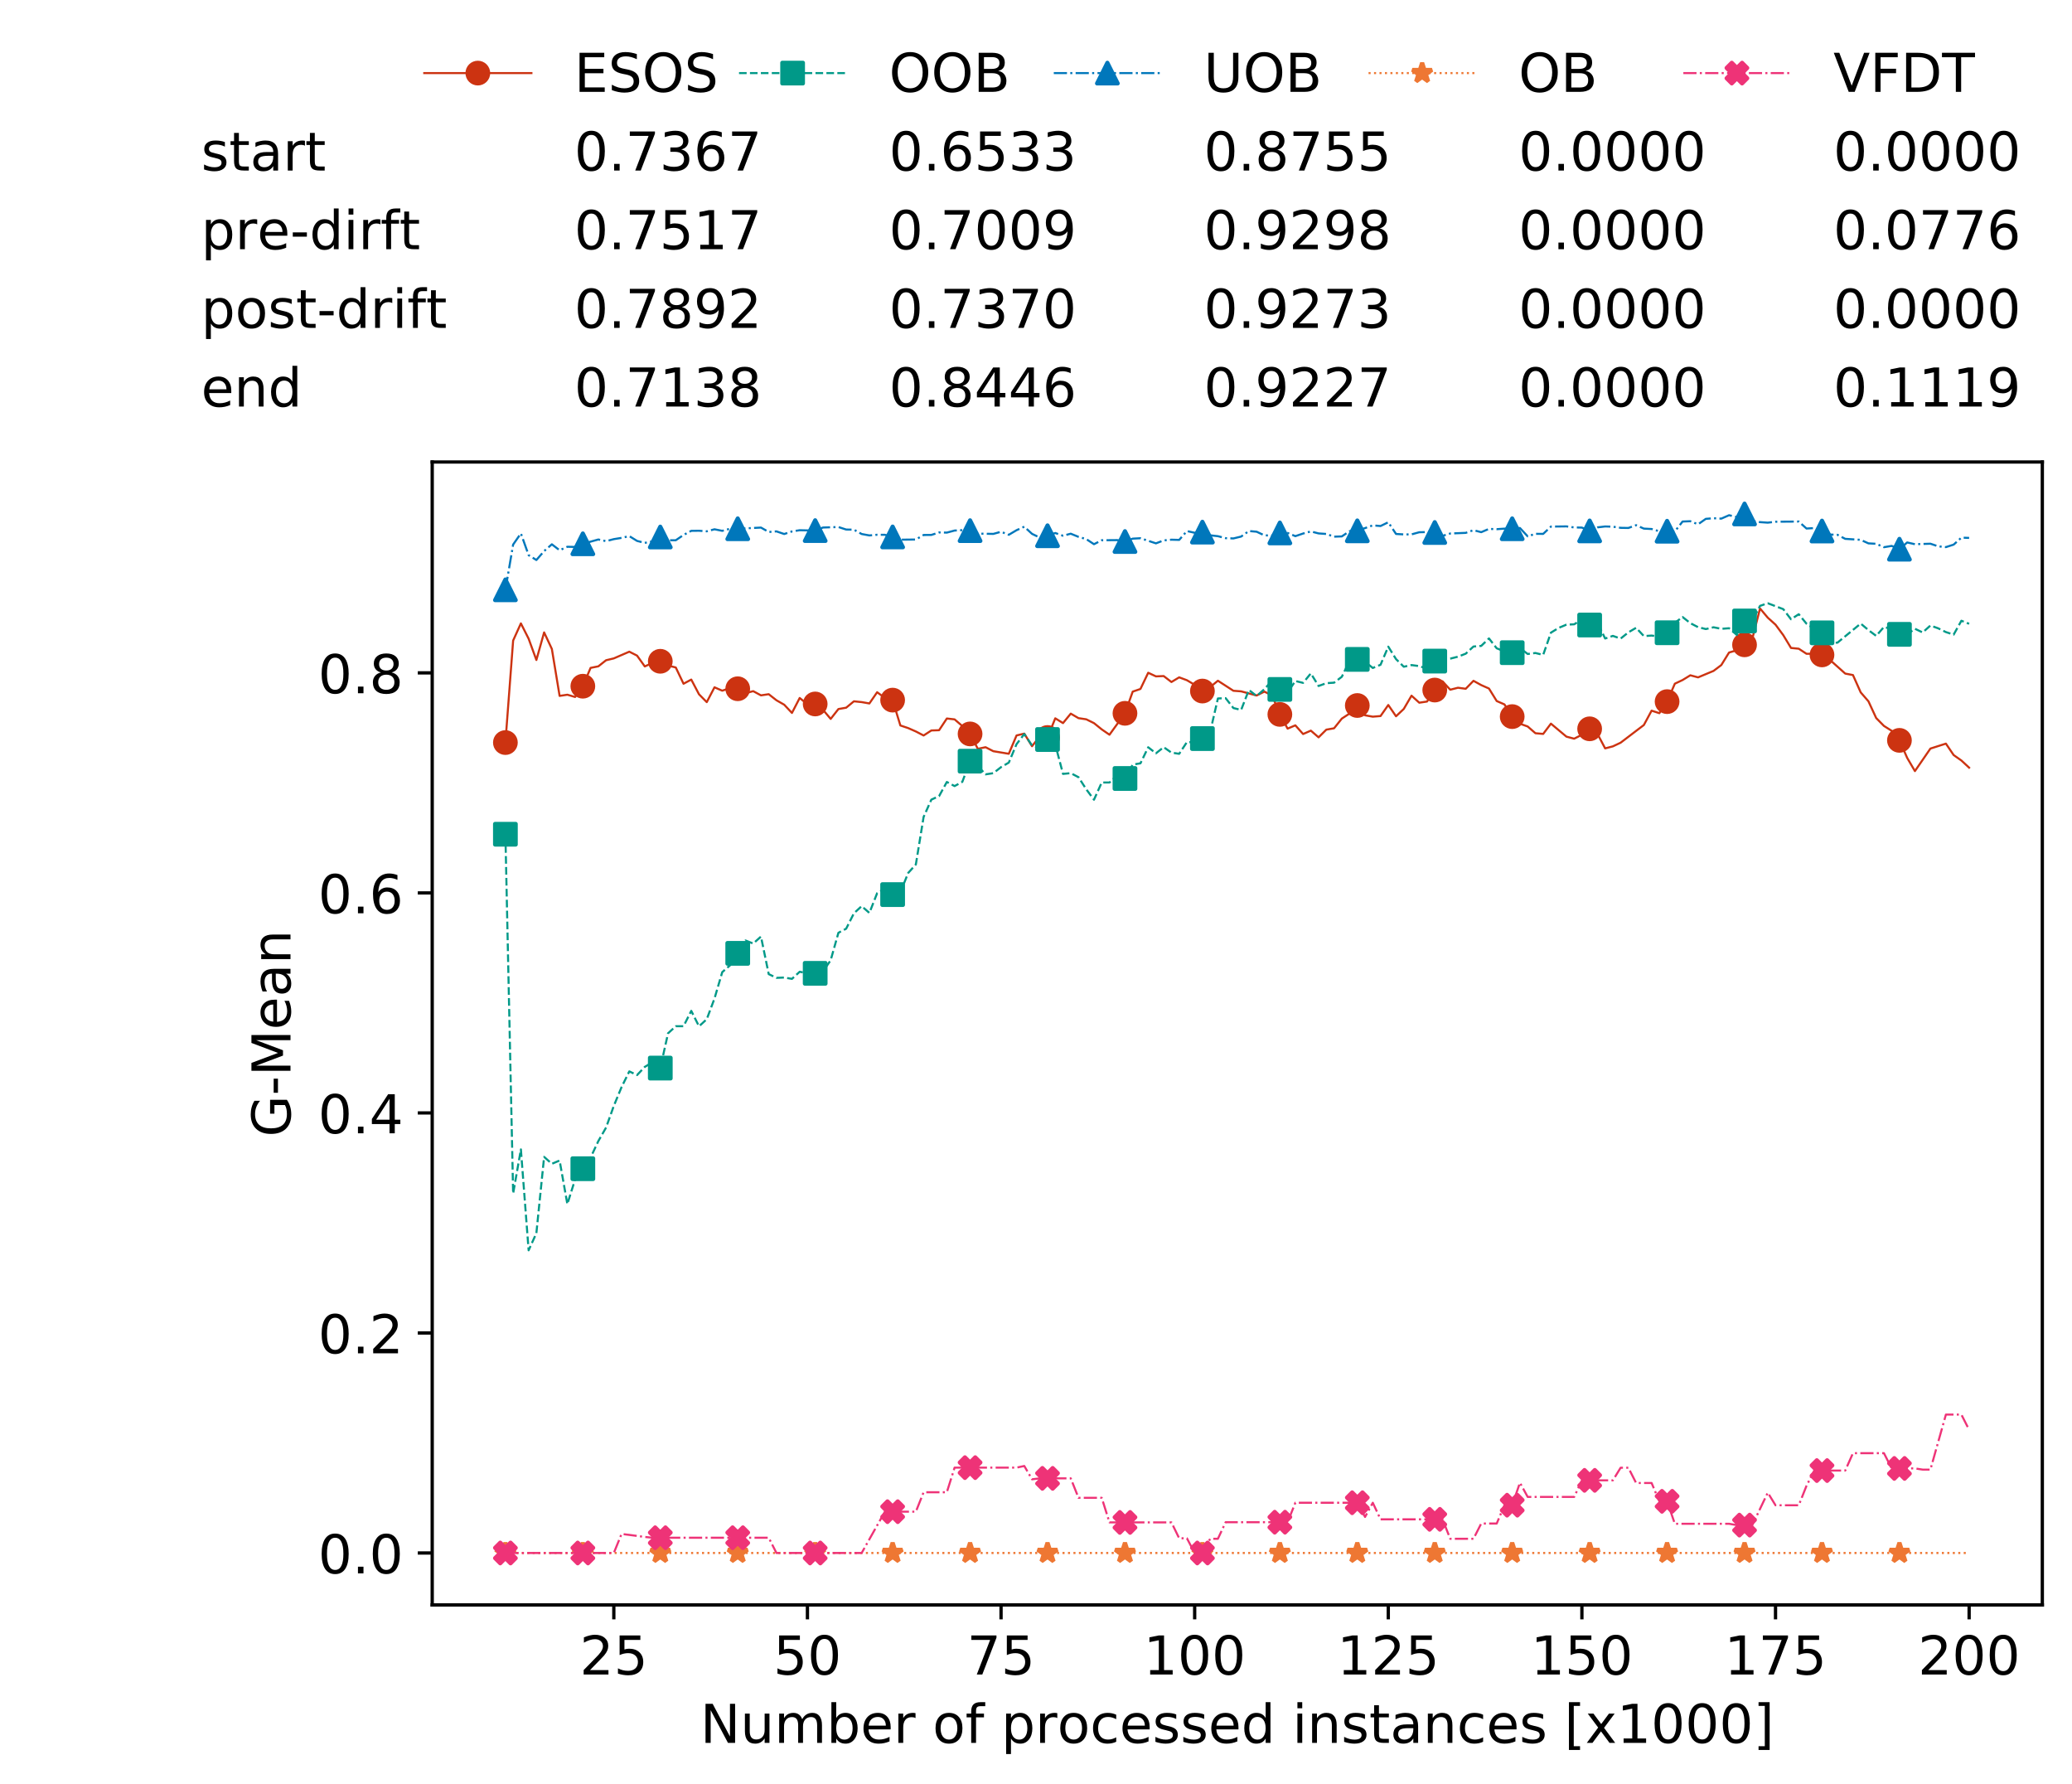 <?xml version="1.0" encoding="utf-8" standalone="no"?>
<!DOCTYPE svg PUBLIC "-//W3C//DTD SVG 1.1//EN"
  "http://www.w3.org/Graphics/SVG/1.1/DTD/svg11.dtd">
<!-- Created with matplotlib (https://matplotlib.org/) -->
<svg height="432.615pt" version="1.1" viewBox="0 0 502.65 432.615" width="502.65pt" xmlns="http://www.w3.org/2000/svg" xmlns:xlink="http://www.w3.org/1999/xlink">
 <defs>
  <style type="text/css">
*{stroke-linecap:butt;stroke-linejoin:round;white-space:pre;}
  </style>
 </defs>
 <g id="figure_1">
  <g id="patch_1">
   <path d="M 0 432.615 
L 502.65 432.615 
L 502.65 0 
L 0 0 
z
" style="fill:#ffffff;"/>
  </g>
  <g id="axes_1">
   <g id="patch_2">
    <path d="M 104.85 389.252 
L 495.45 389.252 
L 495.45 112.052 
L 104.85 112.052 
z
" style="fill:#ffffff;"/>
   </g>
   <g id="matplotlib.axis_1">
    <g id="xtick_1">
     <g id="line2d_1">
      <defs>
       <path d="M 0 0 
L 0 3.5 
" id="mce3f68b6ef" style="stroke:#000000;stroke-width:0.8;"/>
      </defs>
      <g>
       <use style="stroke:#000000;stroke-width:0.8;" x="148.908" xlink:href="#mce3f68b6ef" y="389.252"/>
      </g>
     </g>
     <g id="text_1">
      <!-- 25 -->
      <defs>
       <path d="M 19.188 8.297 
L 53.609 8.297 
L 53.609 0 
L 7.328 0 
L 7.328 8.297 
Q 12.938 14.109 22.625 23.891 
Q 32.328 33.688 34.812 36.531 
Q 39.547 41.844 41.422 45.531 
Q 43.312 49.219 43.312 52.781 
Q 43.312 58.594 39.234 62.25 
Q 35.156 65.922 28.609 65.922 
Q 23.969 65.922 18.812 64.312 
Q 13.672 62.703 7.812 59.422 
L 7.812 69.391 
Q 13.766 71.781 18.938 73 
Q 24.125 74.219 28.422 74.219 
Q 39.75 74.219 46.484 68.547 
Q 53.219 62.891 53.219 53.422 
Q 53.219 48.922 51.531 44.891 
Q 49.859 40.875 45.406 35.406 
Q 44.188 33.984 37.641 27.219 
Q 31.109 20.453 19.188 8.297 
z
" id="DejaVuSans-50"/>
       <path d="M 10.797 72.906 
L 49.516 72.906 
L 49.516 64.594 
L 19.828 64.594 
L 19.828 46.734 
Q 21.969 47.469 24.109 47.828 
Q 26.266 48.188 28.422 48.188 
Q 40.625 48.188 47.75 41.5 
Q 54.891 34.812 54.891 23.391 
Q 54.891 11.625 47.562 5.094 
Q 40.234 -1.422 26.906 -1.422 
Q 22.312 -1.422 17.547 -0.641 
Q 12.797 0.141 7.719 1.703 
L 7.719 11.625 
Q 12.109 9.234 16.797 8.062 
Q 21.484 6.891 26.703 6.891 
Q 35.156 6.891 40.078 11.328 
Q 45.016 15.766 45.016 23.391 
Q 45.016 31 40.078 35.438 
Q 35.156 39.891 26.703 39.891 
Q 22.75 39.891 18.812 39.016 
Q 14.891 38.141 10.797 36.281 
z
" id="DejaVuSans-53"/>
      </defs>
      <g transform="translate(140.636 406.13)scale(0.13 -0.13)">
       <use xlink:href="#DejaVuSans-50"/>
       <use x="63.623" xlink:href="#DejaVuSans-53"/>
      </g>
     </g>
    </g>
    <g id="xtick_2">
     <g id="line2d_2">
      <g>
       <use style="stroke:#000000;stroke-width:0.8;" x="195.877" xlink:href="#mce3f68b6ef" y="389.252"/>
      </g>
     </g>
     <g id="text_2">
      <!-- 50 -->
      <defs>
       <path d="M 31.781 66.406 
Q 24.172 66.406 20.328 58.906 
Q 16.5 51.422 16.5 36.375 
Q 16.5 21.391 20.328 13.891 
Q 24.172 6.391 31.781 6.391 
Q 39.453 6.391 43.281 13.891 
Q 47.125 21.391 47.125 36.375 
Q 47.125 51.422 43.281 58.906 
Q 39.453 66.406 31.781 66.406 
z
M 31.781 74.219 
Q 44.047 74.219 50.516 64.516 
Q 56.984 54.828 56.984 36.375 
Q 56.984 17.969 50.516 8.266 
Q 44.047 -1.422 31.781 -1.422 
Q 19.531 -1.422 13.062 8.266 
Q 6.594 17.969 6.594 36.375 
Q 6.594 54.828 13.062 64.516 
Q 19.531 74.219 31.781 74.219 
z
" id="DejaVuSans-48"/>
      </defs>
      <g transform="translate(187.606 406.13)scale(0.13 -0.13)">
       <use xlink:href="#DejaVuSans-53"/>
       <use x="63.623" xlink:href="#DejaVuSans-48"/>
      </g>
     </g>
    </g>
    <g id="xtick_3">
     <g id="line2d_3">
      <g>
       <use style="stroke:#000000;stroke-width:0.8;" x="242.847" xlink:href="#mce3f68b6ef" y="389.252"/>
      </g>
     </g>
     <g id="text_3">
      <!-- 75 -->
      <defs>
       <path d="M 8.203 72.906 
L 55.078 72.906 
L 55.078 68.703 
L 28.609 0 
L 18.312 0 
L 43.219 64.594 
L 8.203 64.594 
z
" id="DejaVuSans-55"/>
      </defs>
      <g transform="translate(234.576 406.13)scale(0.13 -0.13)">
       <use xlink:href="#DejaVuSans-55"/>
       <use x="63.623" xlink:href="#DejaVuSans-53"/>
      </g>
     </g>
    </g>
    <g id="xtick_4">
     <g id="line2d_4">
      <g>
       <use style="stroke:#000000;stroke-width:0.8;" x="289.817" xlink:href="#mce3f68b6ef" y="389.252"/>
      </g>
     </g>
     <g id="text_4">
      <!-- 100 -->
      <defs>
       <path d="M 12.406 8.297 
L 28.516 8.297 
L 28.516 63.922 
L 10.984 60.406 
L 10.984 69.391 
L 28.422 72.906 
L 38.281 72.906 
L 38.281 8.297 
L 54.391 8.297 
L 54.391 0 
L 12.406 0 
z
" id="DejaVuSans-49"/>
      </defs>
      <g transform="translate(277.41 406.13)scale(0.13 -0.13)">
       <use xlink:href="#DejaVuSans-49"/>
       <use x="63.623" xlink:href="#DejaVuSans-48"/>
       <use x="127.246" xlink:href="#DejaVuSans-48"/>
      </g>
     </g>
    </g>
    <g id="xtick_5">
     <g id="line2d_5">
      <g>
       <use style="stroke:#000000;stroke-width:0.8;" x="336.786" xlink:href="#mce3f68b6ef" y="389.252"/>
      </g>
     </g>
     <g id="text_5">
      <!-- 125 -->
      <g transform="translate(324.379 406.13)scale(0.13 -0.13)">
       <use xlink:href="#DejaVuSans-49"/>
       <use x="63.623" xlink:href="#DejaVuSans-50"/>
       <use x="127.246" xlink:href="#DejaVuSans-53"/>
      </g>
     </g>
    </g>
    <g id="xtick_6">
     <g id="line2d_6">
      <g>
       <use style="stroke:#000000;stroke-width:0.8;" x="383.756" xlink:href="#mce3f68b6ef" y="389.252"/>
      </g>
     </g>
     <g id="text_6">
      <!-- 150 -->
      <g transform="translate(371.349 406.13)scale(0.13 -0.13)">
       <use xlink:href="#DejaVuSans-49"/>
       <use x="63.623" xlink:href="#DejaVuSans-53"/>
       <use x="127.246" xlink:href="#DejaVuSans-48"/>
      </g>
     </g>
    </g>
    <g id="xtick_7">
     <g id="line2d_7">
      <g>
       <use style="stroke:#000000;stroke-width:0.8;" x="430.726" xlink:href="#mce3f68b6ef" y="389.252"/>
      </g>
     </g>
     <g id="text_7">
      <!-- 175 -->
      <g transform="translate(418.319 406.13)scale(0.13 -0.13)">
       <use xlink:href="#DejaVuSans-49"/>
       <use x="63.623" xlink:href="#DejaVuSans-55"/>
       <use x="127.246" xlink:href="#DejaVuSans-53"/>
      </g>
     </g>
    </g>
    <g id="xtick_8">
     <g id="line2d_8">
      <g>
       <use style="stroke:#000000;stroke-width:0.8;" x="477.695" xlink:href="#mce3f68b6ef" y="389.252"/>
      </g>
     </g>
     <g id="text_8">
      <!-- 200 -->
      <g transform="translate(465.289 406.13)scale(0.13 -0.13)">
       <use xlink:href="#DejaVuSans-50"/>
       <use x="63.623" xlink:href="#DejaVuSans-48"/>
       <use x="127.246" xlink:href="#DejaVuSans-48"/>
      </g>
     </g>
    </g>
    <g id="text_9">
     <!-- Number of processed instances [x1000] -->
     <defs>
      <path d="M 9.812 72.906 
L 23.094 72.906 
L 55.422 11.922 
L 55.422 72.906 
L 64.984 72.906 
L 64.984 0 
L 51.703 0 
L 19.391 60.984 
L 19.391 0 
L 9.812 0 
z
" id="DejaVuSans-78"/>
      <path d="M 8.5 21.578 
L 8.5 54.688 
L 17.484 54.688 
L 17.484 21.922 
Q 17.484 14.156 20.5 10.266 
Q 23.531 6.391 29.594 6.391 
Q 36.859 6.391 41.078 11.031 
Q 45.312 15.672 45.312 23.688 
L 45.312 54.688 
L 54.297 54.688 
L 54.297 0 
L 45.312 0 
L 45.312 8.406 
Q 42.047 3.422 37.719 1 
Q 33.406 -1.422 27.688 -1.422 
Q 18.266 -1.422 13.375 4.438 
Q 8.5 10.297 8.5 21.578 
z
M 31.109 56 
z
" id="DejaVuSans-117"/>
      <path d="M 52 44.188 
Q 55.375 50.25 60.062 53.125 
Q 64.75 56 71.094 56 
Q 79.641 56 84.281 50.016 
Q 88.922 44.047 88.922 33.016 
L 88.922 0 
L 79.891 0 
L 79.891 32.719 
Q 79.891 40.578 77.094 44.375 
Q 74.312 48.188 68.609 48.188 
Q 61.625 48.188 57.562 43.547 
Q 53.516 38.922 53.516 30.906 
L 53.516 0 
L 44.484 0 
L 44.484 32.719 
Q 44.484 40.625 41.703 44.406 
Q 38.922 48.188 33.109 48.188 
Q 26.219 48.188 22.156 43.531 
Q 18.109 38.875 18.109 30.906 
L 18.109 0 
L 9.078 0 
L 9.078 54.688 
L 18.109 54.688 
L 18.109 46.188 
Q 21.188 51.219 25.484 53.609 
Q 29.781 56 35.688 56 
Q 41.656 56 45.828 52.969 
Q 50 49.953 52 44.188 
z
" id="DejaVuSans-109"/>
      <path d="M 48.688 27.297 
Q 48.688 37.203 44.609 42.844 
Q 40.531 48.484 33.406 48.484 
Q 26.266 48.484 22.188 42.844 
Q 18.109 37.203 18.109 27.297 
Q 18.109 17.391 22.188 11.75 
Q 26.266 6.109 33.406 6.109 
Q 40.531 6.109 44.609 11.75 
Q 48.688 17.391 48.688 27.297 
z
M 18.109 46.391 
Q 20.953 51.266 25.266 53.625 
Q 29.594 56 35.594 56 
Q 45.562 56 51.781 48.094 
Q 58.016 40.188 58.016 27.297 
Q 58.016 14.406 51.781 6.484 
Q 45.562 -1.422 35.594 -1.422 
Q 29.594 -1.422 25.266 0.953 
Q 20.953 3.328 18.109 8.203 
L 18.109 0 
L 9.078 0 
L 9.078 75.984 
L 18.109 75.984 
z
" id="DejaVuSans-98"/>
      <path d="M 56.203 29.594 
L 56.203 25.203 
L 14.891 25.203 
Q 15.484 15.922 20.484 11.062 
Q 25.484 6.203 34.422 6.203 
Q 39.594 6.203 44.453 7.469 
Q 49.312 8.734 54.109 11.281 
L 54.109 2.781 
Q 49.266 0.734 44.188 -0.344 
Q 39.109 -1.422 33.891 -1.422 
Q 20.797 -1.422 13.156 6.188 
Q 5.516 13.812 5.516 26.812 
Q 5.516 40.234 12.766 48.109 
Q 20.016 56 32.328 56 
Q 43.359 56 49.781 48.891 
Q 56.203 41.797 56.203 29.594 
z
M 47.219 32.234 
Q 47.125 39.594 43.094 43.984 
Q 39.062 48.391 32.422 48.391 
Q 24.906 48.391 20.391 44.141 
Q 15.875 39.891 15.188 32.172 
z
" id="DejaVuSans-101"/>
      <path d="M 41.109 46.297 
Q 39.594 47.172 37.812 47.578 
Q 36.031 48 33.891 48 
Q 26.266 48 22.188 43.047 
Q 18.109 38.094 18.109 28.812 
L 18.109 0 
L 9.078 0 
L 9.078 54.688 
L 18.109 54.688 
L 18.109 46.188 
Q 20.953 51.172 25.484 53.578 
Q 30.031 56 36.531 56 
Q 37.453 56 38.578 55.875 
Q 39.703 55.766 41.062 55.516 
z
" id="DejaVuSans-114"/>
      <path id="DejaVuSans-32"/>
      <path d="M 30.609 48.391 
Q 23.391 48.391 19.188 42.75 
Q 14.984 37.109 14.984 27.297 
Q 14.984 17.484 19.156 11.844 
Q 23.344 6.203 30.609 6.203 
Q 37.797 6.203 41.984 11.859 
Q 46.188 17.531 46.188 27.297 
Q 46.188 37.016 41.984 42.703 
Q 37.797 48.391 30.609 48.391 
z
M 30.609 56 
Q 42.328 56 49.016 48.375 
Q 55.719 40.766 55.719 27.297 
Q 55.719 13.875 49.016 6.219 
Q 42.328 -1.422 30.609 -1.422 
Q 18.844 -1.422 12.172 6.219 
Q 5.516 13.875 5.516 27.297 
Q 5.516 40.766 12.172 48.375 
Q 18.844 56 30.609 56 
z
" id="DejaVuSans-111"/>
      <path d="M 37.109 75.984 
L 37.109 68.5 
L 28.516 68.5 
Q 23.688 68.5 21.797 66.547 
Q 19.922 64.594 19.922 59.516 
L 19.922 54.688 
L 34.719 54.688 
L 34.719 47.703 
L 19.922 47.703 
L 19.922 0 
L 10.891 0 
L 10.891 47.703 
L 2.297 47.703 
L 2.297 54.688 
L 10.891 54.688 
L 10.891 58.5 
Q 10.891 67.625 15.141 71.797 
Q 19.391 75.984 28.609 75.984 
z
" id="DejaVuSans-102"/>
      <path d="M 18.109 8.203 
L 18.109 -20.797 
L 9.078 -20.797 
L 9.078 54.688 
L 18.109 54.688 
L 18.109 46.391 
Q 20.953 51.266 25.266 53.625 
Q 29.594 56 35.594 56 
Q 45.562 56 51.781 48.094 
Q 58.016 40.188 58.016 27.297 
Q 58.016 14.406 51.781 6.484 
Q 45.562 -1.422 35.594 -1.422 
Q 29.594 -1.422 25.266 0.953 
Q 20.953 3.328 18.109 8.203 
z
M 48.688 27.297 
Q 48.688 37.203 44.609 42.844 
Q 40.531 48.484 33.406 48.484 
Q 26.266 48.484 22.188 42.844 
Q 18.109 37.203 18.109 27.297 
Q 18.109 17.391 22.188 11.75 
Q 26.266 6.109 33.406 6.109 
Q 40.531 6.109 44.609 11.75 
Q 48.688 17.391 48.688 27.297 
z
" id="DejaVuSans-112"/>
      <path d="M 48.781 52.594 
L 48.781 44.188 
Q 44.969 46.297 41.141 47.344 
Q 37.312 48.391 33.406 48.391 
Q 24.656 48.391 19.812 42.844 
Q 14.984 37.312 14.984 27.297 
Q 14.984 17.281 19.812 11.734 
Q 24.656 6.203 33.406 6.203 
Q 37.312 6.203 41.141 7.25 
Q 44.969 8.297 48.781 10.406 
L 48.781 2.094 
Q 45.016 0.344 40.984 -0.531 
Q 36.969 -1.422 32.422 -1.422 
Q 20.062 -1.422 12.781 6.344 
Q 5.516 14.109 5.516 27.297 
Q 5.516 40.672 12.859 48.328 
Q 20.219 56 33.016 56 
Q 37.156 56 41.109 55.141 
Q 45.062 54.297 48.781 52.594 
z
" id="DejaVuSans-99"/>
      <path d="M 44.281 53.078 
L 44.281 44.578 
Q 40.484 46.531 36.375 47.5 
Q 32.281 48.484 27.875 48.484 
Q 21.188 48.484 17.844 46.438 
Q 14.5 44.391 14.5 40.281 
Q 14.5 37.156 16.891 35.375 
Q 19.281 33.594 26.516 31.984 
L 29.594 31.297 
Q 39.156 29.25 43.188 25.516 
Q 47.219 21.781 47.219 15.094 
Q 47.219 7.469 41.188 3.016 
Q 35.156 -1.422 24.609 -1.422 
Q 20.219 -1.422 15.453 -0.562 
Q 10.688 0.297 5.422 2 
L 5.422 11.281 
Q 10.406 8.688 15.234 7.391 
Q 20.062 6.109 24.812 6.109 
Q 31.156 6.109 34.562 8.281 
Q 37.984 10.453 37.984 14.406 
Q 37.984 18.062 35.516 20.016 
Q 33.062 21.969 24.703 23.781 
L 21.578 24.516 
Q 13.234 26.266 9.516 29.906 
Q 5.812 33.547 5.812 39.891 
Q 5.812 47.609 11.281 51.797 
Q 16.75 56 26.812 56 
Q 31.781 56 36.172 55.266 
Q 40.578 54.547 44.281 53.078 
z
" id="DejaVuSans-115"/>
      <path d="M 45.406 46.391 
L 45.406 75.984 
L 54.391 75.984 
L 54.391 0 
L 45.406 0 
L 45.406 8.203 
Q 42.578 3.328 38.25 0.953 
Q 33.938 -1.422 27.875 -1.422 
Q 17.969 -1.422 11.734 6.484 
Q 5.516 14.406 5.516 27.297 
Q 5.516 40.188 11.734 48.094 
Q 17.969 56 27.875 56 
Q 33.938 56 38.25 53.625 
Q 42.578 51.266 45.406 46.391 
z
M 14.797 27.297 
Q 14.797 17.391 18.875 11.75 
Q 22.953 6.109 30.078 6.109 
Q 37.203 6.109 41.297 11.75 
Q 45.406 17.391 45.406 27.297 
Q 45.406 37.203 41.297 42.844 
Q 37.203 48.484 30.078 48.484 
Q 22.953 48.484 18.875 42.844 
Q 14.797 37.203 14.797 27.297 
z
" id="DejaVuSans-100"/>
      <path d="M 9.422 54.688 
L 18.406 54.688 
L 18.406 0 
L 9.422 0 
z
M 9.422 75.984 
L 18.406 75.984 
L 18.406 64.594 
L 9.422 64.594 
z
" id="DejaVuSans-105"/>
      <path d="M 54.891 33.016 
L 54.891 0 
L 45.906 0 
L 45.906 32.719 
Q 45.906 40.484 42.875 44.328 
Q 39.844 48.188 33.797 48.188 
Q 26.516 48.188 22.312 43.547 
Q 18.109 38.922 18.109 30.906 
L 18.109 0 
L 9.078 0 
L 9.078 54.688 
L 18.109 54.688 
L 18.109 46.188 
Q 21.344 51.125 25.703 53.562 
Q 30.078 56 35.797 56 
Q 45.219 56 50.047 50.172 
Q 54.891 44.344 54.891 33.016 
z
" id="DejaVuSans-110"/>
      <path d="M 18.312 70.219 
L 18.312 54.688 
L 36.812 54.688 
L 36.812 47.703 
L 18.312 47.703 
L 18.312 18.016 
Q 18.312 11.328 20.141 9.422 
Q 21.969 7.516 27.594 7.516 
L 36.812 7.516 
L 36.812 0 
L 27.594 0 
Q 17.188 0 13.234 3.875 
Q 9.281 7.766 9.281 18.016 
L 9.281 47.703 
L 2.688 47.703 
L 2.688 54.688 
L 9.281 54.688 
L 9.281 70.219 
z
" id="DejaVuSans-116"/>
      <path d="M 34.281 27.484 
Q 23.391 27.484 19.188 25 
Q 14.984 22.516 14.984 16.5 
Q 14.984 11.719 18.141 8.906 
Q 21.297 6.109 26.703 6.109 
Q 34.188 6.109 38.703 11.406 
Q 43.219 16.703 43.219 25.484 
L 43.219 27.484 
z
M 52.203 31.203 
L 52.203 0 
L 43.219 0 
L 43.219 8.297 
Q 40.141 3.328 35.547 0.953 
Q 30.953 -1.422 24.312 -1.422 
Q 15.922 -1.422 10.953 3.297 
Q 6 8.016 6 15.922 
Q 6 25.141 12.172 29.828 
Q 18.359 34.516 30.609 34.516 
L 43.219 34.516 
L 43.219 35.406 
Q 43.219 41.609 39.141 45 
Q 35.062 48.391 27.688 48.391 
Q 23 48.391 18.547 47.266 
Q 14.109 46.141 10.016 43.891 
L 10.016 52.203 
Q 14.938 54.109 19.578 55.047 
Q 24.219 56 28.609 56 
Q 40.484 56 46.344 49.844 
Q 52.203 43.703 52.203 31.203 
z
" id="DejaVuSans-97"/>
      <path d="M 8.594 75.984 
L 29.297 75.984 
L 29.297 69 
L 17.578 69 
L 17.578 -6.203 
L 29.297 -6.203 
L 29.297 -13.188 
L 8.594 -13.188 
z
" id="DejaVuSans-91"/>
      <path d="M 54.891 54.688 
L 35.109 28.078 
L 55.906 0 
L 45.312 0 
L 29.391 21.484 
L 13.484 0 
L 2.875 0 
L 24.125 28.609 
L 4.688 54.688 
L 15.281 54.688 
L 29.781 35.203 
L 44.281 54.688 
z
" id="DejaVuSans-120"/>
      <path d="M 30.422 75.984 
L 30.422 -13.188 
L 9.719 -13.188 
L 9.719 -6.203 
L 21.391 -6.203 
L 21.391 69 
L 9.719 69 
L 9.719 75.984 
z
" id="DejaVuSans-93"/>
     </defs>
     <g transform="translate(169.881 422.711)scale(0.13 -0.13)">
      <use xlink:href="#DejaVuSans-78"/>
      <use x="74.805" xlink:href="#DejaVuSans-117"/>
      <use x="138.184" xlink:href="#DejaVuSans-109"/>
      <use x="235.596" xlink:href="#DejaVuSans-98"/>
      <use x="299.072" xlink:href="#DejaVuSans-101"/>
      <use x="360.596" xlink:href="#DejaVuSans-114"/>
      <use x="401.709" xlink:href="#DejaVuSans-32"/>
      <use x="433.496" xlink:href="#DejaVuSans-111"/>
      <use x="494.678" xlink:href="#DejaVuSans-102"/>
      <use x="529.883" xlink:href="#DejaVuSans-32"/>
      <use x="561.67" xlink:href="#DejaVuSans-112"/>
      <use x="625.146" xlink:href="#DejaVuSans-114"/>
      <use x="666.229" xlink:href="#DejaVuSans-111"/>
      <use x="727.41" xlink:href="#DejaVuSans-99"/>
      <use x="782.391" xlink:href="#DejaVuSans-101"/>
      <use x="843.914" xlink:href="#DejaVuSans-115"/>
      <use x="896.014" xlink:href="#DejaVuSans-115"/>
      <use x="948.113" xlink:href="#DejaVuSans-101"/>
      <use x="1009.637" xlink:href="#DejaVuSans-100"/>
      <use x="1073.113" xlink:href="#DejaVuSans-32"/>
      <use x="1104.9" xlink:href="#DejaVuSans-105"/>
      <use x="1132.684" xlink:href="#DejaVuSans-110"/>
      <use x="1196.062" xlink:href="#DejaVuSans-115"/>
      <use x="1248.162" xlink:href="#DejaVuSans-116"/>
      <use x="1287.371" xlink:href="#DejaVuSans-97"/>
      <use x="1348.65" xlink:href="#DejaVuSans-110"/>
      <use x="1412.029" xlink:href="#DejaVuSans-99"/>
      <use x="1467.01" xlink:href="#DejaVuSans-101"/>
      <use x="1528.533" xlink:href="#DejaVuSans-115"/>
      <use x="1580.633" xlink:href="#DejaVuSans-32"/>
      <use x="1612.42" xlink:href="#DejaVuSans-91"/>
      <use x="1651.434" xlink:href="#DejaVuSans-120"/>
      <use x="1710.613" xlink:href="#DejaVuSans-49"/>
      <use x="1774.236" xlink:href="#DejaVuSans-48"/>
      <use x="1837.859" xlink:href="#DejaVuSans-48"/>
      <use x="1901.482" xlink:href="#DejaVuSans-48"/>
      <use x="1965.105" xlink:href="#DejaVuSans-93"/>
     </g>
    </g>
   </g>
   <g id="matplotlib.axis_2">
    <g id="ytick_1">
     <g id="line2d_9">
      <defs>
       <path d="M 0 0 
L -3.5 0 
" id="m13cbfd9a3c" style="stroke:#000000;stroke-width:0.8;"/>
      </defs>
      <g>
       <use style="stroke:#000000;stroke-width:0.8;" x="104.85" xlink:href="#m13cbfd9a3c" y="376.652"/>
      </g>
     </g>
     <g id="text_10">
      <!-- 0.0 -->
      <defs>
       <path d="M 10.688 12.406 
L 21 12.406 
L 21 0 
L 10.688 0 
z
" id="DejaVuSans-46"/>
      </defs>
      <g transform="translate(77.176 381.591)scale(0.13 -0.13)">
       <use xlink:href="#DejaVuSans-48"/>
       <use x="63.623" xlink:href="#DejaVuSans-46"/>
       <use x="95.41" xlink:href="#DejaVuSans-48"/>
      </g>
     </g>
    </g>
    <g id="ytick_2">
     <g id="line2d_10">
      <g>
       <use style="stroke:#000000;stroke-width:0.8;" x="104.85" xlink:href="#m13cbfd9a3c" y="323.288"/>
      </g>
     </g>
     <g id="text_11">
      <!-- 0.2 -->
      <g transform="translate(77.176 328.227)scale(0.13 -0.13)">
       <use xlink:href="#DejaVuSans-48"/>
       <use x="63.623" xlink:href="#DejaVuSans-46"/>
       <use x="95.41" xlink:href="#DejaVuSans-50"/>
      </g>
     </g>
    </g>
    <g id="ytick_3">
     <g id="line2d_11">
      <g>
       <use style="stroke:#000000;stroke-width:0.8;" x="104.85" xlink:href="#m13cbfd9a3c" y="269.924"/>
      </g>
     </g>
     <g id="text_12">
      <!-- 0.4 -->
      <defs>
       <path d="M 37.797 64.312 
L 12.891 25.391 
L 37.797 25.391 
z
M 35.203 72.906 
L 47.609 72.906 
L 47.609 25.391 
L 58.016 25.391 
L 58.016 17.188 
L 47.609 17.188 
L 47.609 0 
L 37.797 0 
L 37.797 17.188 
L 4.891 17.188 
L 4.891 26.703 
z
" id="DejaVuSans-52"/>
      </defs>
      <g transform="translate(77.176 274.863)scale(0.13 -0.13)">
       <use xlink:href="#DejaVuSans-48"/>
       <use x="63.623" xlink:href="#DejaVuSans-46"/>
       <use x="95.41" xlink:href="#DejaVuSans-52"/>
      </g>
     </g>
    </g>
    <g id="ytick_4">
     <g id="line2d_12">
      <g>
       <use style="stroke:#000000;stroke-width:0.8;" x="104.85" xlink:href="#m13cbfd9a3c" y="216.56"/>
      </g>
     </g>
     <g id="text_13">
      <!-- 0.6 -->
      <defs>
       <path d="M 33.016 40.375 
Q 26.375 40.375 22.484 35.828 
Q 18.609 31.297 18.609 23.391 
Q 18.609 15.531 22.484 10.953 
Q 26.375 6.391 33.016 6.391 
Q 39.656 6.391 43.531 10.953 
Q 47.406 15.531 47.406 23.391 
Q 47.406 31.297 43.531 35.828 
Q 39.656 40.375 33.016 40.375 
z
M 52.594 71.297 
L 52.594 62.312 
Q 48.875 64.062 45.094 64.984 
Q 41.312 65.922 37.594 65.922 
Q 27.828 65.922 22.672 59.328 
Q 17.531 52.734 16.797 39.406 
Q 19.672 43.656 24.016 45.922 
Q 28.375 48.188 33.594 48.188 
Q 44.578 48.188 50.953 41.516 
Q 57.328 34.859 57.328 23.391 
Q 57.328 12.156 50.688 5.359 
Q 44.047 -1.422 33.016 -1.422 
Q 20.359 -1.422 13.672 8.266 
Q 6.984 17.969 6.984 36.375 
Q 6.984 53.656 15.188 63.938 
Q 23.391 74.219 37.203 74.219 
Q 40.922 74.219 44.703 73.484 
Q 48.484 72.75 52.594 71.297 
z
" id="DejaVuSans-54"/>
      </defs>
      <g transform="translate(77.176 221.499)scale(0.13 -0.13)">
       <use xlink:href="#DejaVuSans-48"/>
       <use x="63.623" xlink:href="#DejaVuSans-46"/>
       <use x="95.41" xlink:href="#DejaVuSans-54"/>
      </g>
     </g>
    </g>
    <g id="ytick_5">
     <g id="line2d_13">
      <g>
       <use style="stroke:#000000;stroke-width:0.8;" x="104.85" xlink:href="#m13cbfd9a3c" y="163.196"/>
      </g>
     </g>
     <g id="text_14">
      <!-- 0.8 -->
      <defs>
       <path d="M 31.781 34.625 
Q 24.75 34.625 20.719 30.859 
Q 16.703 27.094 16.703 20.516 
Q 16.703 13.922 20.719 10.156 
Q 24.75 6.391 31.781 6.391 
Q 38.812 6.391 42.859 10.172 
Q 46.922 13.969 46.922 20.516 
Q 46.922 27.094 42.891 30.859 
Q 38.875 34.625 31.781 34.625 
z
M 21.922 38.812 
Q 15.578 40.375 12.031 44.719 
Q 8.5 49.078 8.5 55.328 
Q 8.5 64.062 14.719 69.141 
Q 20.953 74.219 31.781 74.219 
Q 42.672 74.219 48.875 69.141 
Q 55.078 64.062 55.078 55.328 
Q 55.078 49.078 51.531 44.719 
Q 48 40.375 41.703 38.812 
Q 48.828 37.156 52.797 32.312 
Q 56.781 27.484 56.781 20.516 
Q 56.781 9.906 50.312 4.234 
Q 43.844 -1.422 31.781 -1.422 
Q 19.734 -1.422 13.25 4.234 
Q 6.781 9.906 6.781 20.516 
Q 6.781 27.484 10.781 32.312 
Q 14.797 37.156 21.922 38.812 
z
M 18.312 54.391 
Q 18.312 48.734 21.844 45.562 
Q 25.391 42.391 31.781 42.391 
Q 38.141 42.391 41.719 45.562 
Q 45.312 48.734 45.312 54.391 
Q 45.312 60.062 41.719 63.234 
Q 38.141 66.406 31.781 66.406 
Q 25.391 66.406 21.844 63.234 
Q 18.312 60.062 18.312 54.391 
z
" id="DejaVuSans-56"/>
      </defs>
      <g transform="translate(77.176 168.135)scale(0.13 -0.13)">
       <use xlink:href="#DejaVuSans-48"/>
       <use x="63.623" xlink:href="#DejaVuSans-46"/>
       <use x="95.41" xlink:href="#DejaVuSans-56"/>
      </g>
     </g>
    </g>
    <g id="text_15">
     <!-- G-Mean -->
     <defs>
      <path d="M 59.516 10.406 
L 59.516 29.984 
L 43.406 29.984 
L 43.406 38.094 
L 69.281 38.094 
L 69.281 6.781 
Q 63.578 2.734 56.688 0.656 
Q 49.812 -1.422 42 -1.422 
Q 24.906 -1.422 15.25 8.562 
Q 5.609 18.562 5.609 36.375 
Q 5.609 54.25 15.25 64.234 
Q 24.906 74.219 42 74.219 
Q 49.125 74.219 55.547 72.453 
Q 61.969 70.703 67.391 67.281 
L 67.391 56.781 
Q 61.922 61.422 55.766 63.766 
Q 49.609 66.109 42.828 66.109 
Q 29.438 66.109 22.719 58.641 
Q 16.016 51.172 16.016 36.375 
Q 16.016 21.625 22.719 14.156 
Q 29.438 6.688 42.828 6.688 
Q 48.047 6.688 52.141 7.594 
Q 56.25 8.5 59.516 10.406 
z
" id="DejaVuSans-71"/>
      <path d="M 4.891 31.391 
L 31.203 31.391 
L 31.203 23.391 
L 4.891 23.391 
z
" id="DejaVuSans-45"/>
      <path d="M 9.812 72.906 
L 24.516 72.906 
L 43.109 23.297 
L 61.812 72.906 
L 76.516 72.906 
L 76.516 0 
L 66.891 0 
L 66.891 64.016 
L 48.094 14.016 
L 38.188 14.016 
L 19.391 64.016 
L 19.391 0 
L 9.812 0 
z
" id="DejaVuSans-77"/>
     </defs>
     <g transform="translate(70.472 275.744)rotate(-90)scale(0.13 -0.13)">
      <use xlink:href="#DejaVuSans-71"/>
      <use x="77.49" xlink:href="#DejaVuSans-45"/>
      <use x="113.574" xlink:href="#DejaVuSans-77"/>
      <use x="199.854" xlink:href="#DejaVuSans-101"/>
      <use x="261.377" xlink:href="#DejaVuSans-97"/>
      <use x="322.656" xlink:href="#DejaVuSans-110"/>
     </g>
    </g>
   </g>
   <g id="line2d_14"/>
   <g id="line2d_15"/>
   <g id="line2d_16"/>
   <g id="line2d_17"/>
   <g id="line2d_18"/>
   <g id="line2d_19">
    <path clip-path="url(#pac53b5f7a8)" d="M 122.605 180.098 
L 124.483 155.355 
L 126.362 151.194 
L 128.241 154.911 
L 130.12 160.07 
L 131.998 153.381 
L 133.877 157.392 
L 135.756 168.778 
L 137.635 168.492 
L 139.514 169.042 
L 141.392 166.428 
L 143.271 161.983 
L 145.15 161.61 
L 147.029 160.131 
L 148.908 159.682 
L 152.665 158.056 
L 154.544 159.01 
L 156.423 161.633 
L 158.302 160.757 
L 160.18 160.382 
L 162.059 161.415 
L 163.938 161.888 
L 165.817 165.828 
L 167.695 164.821 
L 169.574 168.389 
L 171.453 170.29 
L 173.332 166.696 
L 175.211 167.519 
L 177.089 166.875 
L 178.968 167.046 
L 180.847 168.12 
L 182.726 167.63 
L 184.605 168.649 
L 186.483 168.366 
L 188.362 169.84 
L 190.241 170.915 
L 192.12 172.911 
L 193.998 169.285 
L 195.877 170.81 
L 197.756 170.737 
L 199.635 172.128 
L 201.514 174.358 
L 203.392 171.966 
L 205.271 171.64 
L 207.15 170.091 
L 209.029 170.282 
L 210.908 170.611 
L 212.786 167.888 
L 214.665 169.28 
L 216.544 169.802 
L 218.423 175.951 
L 220.302 176.581 
L 222.18 177.406 
L 224.059 178.38 
L 225.938 177.163 
L 227.817 177.101 
L 229.695 174.262 
L 231.574 174.474 
L 233.453 176.085 
L 235.332 178.001 
L 237.211 181.616 
L 239.089 181.224 
L 240.968 182.19 
L 244.726 182.816 
L 246.605 178.373 
L 248.483 177.929 
L 250.362 180.981 
L 252.241 178.601 
L 254.12 178.87 
L 255.998 174.217 
L 257.877 175.376 
L 259.756 173.079 
L 261.635 174.175 
L 263.514 174.458 
L 265.392 175.384 
L 267.271 176.9 
L 269.15 178.195 
L 272.908 173.002 
L 274.786 167.744 
L 276.665 167.096 
L 278.544 163.168 
L 280.423 164.044 
L 282.302 163.967 
L 284.18 165.412 
L 286.059 164.279 
L 287.938 164.978 
L 289.817 166.089 
L 291.695 167.603 
L 293.574 166.641 
L 295.453 165.1 
L 299.211 167.534 
L 301.089 167.676 
L 304.847 168.684 
L 306.726 167.741 
L 308.605 168.667 
L 310.483 173.267 
L 312.362 176.716 
L 314.241 175.92 
L 316.12 178.028 
L 317.998 177.202 
L 319.877 178.827 
L 321.756 176.963 
L 323.635 176.635 
L 325.514 174.287 
L 327.392 173.058 
L 329.271 171.108 
L 331.15 173.488 
L 333.029 173.818 
L 334.908 173.665 
L 336.786 170.986 
L 338.665 173.718 
L 340.544 171.944 
L 342.423 168.728 
L 344.302 170.429 
L 346.18 170.148 
L 348.059 167.362 
L 349.938 165.244 
L 351.817 167.277 
L 353.695 166.799 
L 355.574 167.051 
L 357.453 165.119 
L 359.332 166.157 
L 361.211 166.991 
L 363.089 170.027 
L 364.968 170.842 
L 366.847 173.801 
L 368.726 175.526 
L 370.605 176.199 
L 372.483 177.834 
L 374.362 178.001 
L 376.241 175.51 
L 379.998 178.658 
L 381.877 179.158 
L 383.756 178.202 
L 385.635 176.763 
L 387.514 177.951 
L 389.392 181.506 
L 391.271 181.017 
L 393.15 180.131 
L 396.908 177.266 
L 398.786 175.842 
L 400.665 172.358 
L 402.544 172.97 
L 404.423 170.168 
L 406.302 165.816 
L 408.18 164.931 
L 410.059 163.781 
L 411.938 164.285 
L 415.695 162.716 
L 417.574 161.301 
L 419.453 158.262 
L 421.332 157.713 
L 425.089 154.943 
L 426.968 147.577 
L 428.847 149.809 
L 430.726 151.502 
L 432.605 154.043 
L 434.483 157.149 
L 436.362 157.336 
L 438.241 158.565 
L 440.12 158.558 
L 441.998 158.837 
L 443.877 160.002 
L 447.635 163.365 
L 449.514 163.723 
L 451.392 167.93 
L 453.271 170.093 
L 455.15 174.155 
L 457.029 176.061 
L 458.908 177.245 
L 460.786 179.562 
L 462.665 183.809 
L 464.544 187.018 
L 468.302 181.554 
L 472.059 180.353 
L 473.938 183.126 
L 475.817 184.45 
L 477.695 186.188 
L 477.695 186.188 
" style="fill:none;stroke:#cc3311;stroke-linecap:square;stroke-width:0.5;"/>
    <defs>
     <path d="M 0 2.5 
C 0.663 2.5 1.299 2.237 1.768 1.768 
C 2.237 1.299 2.5 0.663 2.5 0 
C 2.5 -0.663 2.237 -1.299 1.768 -1.768 
C 1.299 -2.237 0.663 -2.5 0 -2.5 
C -0.663 -2.5 -1.299 -2.237 -1.768 -1.768 
C -2.237 -1.299 -2.5 -0.663 -2.5 0 
C -2.5 0.663 -2.237 1.299 -1.768 1.768 
C -1.299 2.237 -0.663 2.5 0 2.5 
z
" id="ma3135a11a8" style="stroke:#cc3311;"/>
    </defs>
    <g clip-path="url(#pac53b5f7a8)">
     <use style="fill:#cc3311;stroke:#cc3311;" x="122.605" xlink:href="#ma3135a11a8" y="180.098"/>
     <use style="fill:#cc3311;stroke:#cc3311;" x="141.392" xlink:href="#ma3135a11a8" y="166.428"/>
     <use style="fill:#cc3311;stroke:#cc3311;" x="160.18" xlink:href="#ma3135a11a8" y="160.382"/>
     <use style="fill:#cc3311;stroke:#cc3311;" x="178.968" xlink:href="#ma3135a11a8" y="167.046"/>
     <use style="fill:#cc3311;stroke:#cc3311;" x="197.756" xlink:href="#ma3135a11a8" y="170.737"/>
     <use style="fill:#cc3311;stroke:#cc3311;" x="216.544" xlink:href="#ma3135a11a8" y="169.802"/>
     <use style="fill:#cc3311;stroke:#cc3311;" x="235.332" xlink:href="#ma3135a11a8" y="178.001"/>
     <use style="fill:#cc3311;stroke:#cc3311;" x="254.12" xlink:href="#ma3135a11a8" y="178.87"/>
     <use style="fill:#cc3311;stroke:#cc3311;" x="272.908" xlink:href="#ma3135a11a8" y="173.002"/>
     <use style="fill:#cc3311;stroke:#cc3311;" x="291.695" xlink:href="#ma3135a11a8" y="167.603"/>
     <use style="fill:#cc3311;stroke:#cc3311;" x="310.483" xlink:href="#ma3135a11a8" y="173.267"/>
     <use style="fill:#cc3311;stroke:#cc3311;" x="329.271" xlink:href="#ma3135a11a8" y="171.108"/>
     <use style="fill:#cc3311;stroke:#cc3311;" x="348.059" xlink:href="#ma3135a11a8" y="167.362"/>
     <use style="fill:#cc3311;stroke:#cc3311;" x="366.847" xlink:href="#ma3135a11a8" y="173.801"/>
     <use style="fill:#cc3311;stroke:#cc3311;" x="385.635" xlink:href="#ma3135a11a8" y="176.763"/>
     <use style="fill:#cc3311;stroke:#cc3311;" x="404.423" xlink:href="#ma3135a11a8" y="170.168"/>
     <use style="fill:#cc3311;stroke:#cc3311;" x="423.211" xlink:href="#ma3135a11a8" y="156.392"/>
     <use style="fill:#cc3311;stroke:#cc3311;" x="441.998" xlink:href="#ma3135a11a8" y="158.837"/>
     <use style="fill:#cc3311;stroke:#cc3311;" x="460.786" xlink:href="#ma3135a11a8" y="179.562"/>
    </g>
   </g>
   <g id="line2d_20"/>
   <g id="line2d_21"/>
   <g id="line2d_22"/>
   <g id="line2d_23"/>
   <g id="line2d_24">
    <path clip-path="url(#pac53b5f7a8)" d="M 122.605 202.329 
L 124.483 289.491 
L 126.362 278.769 
L 128.241 303.24 
L 130.12 299.084 
L 131.998 280.583 
L 133.877 282.265 
L 135.756 281.464 
L 137.635 292.04 
L 139.514 286.046 
L 143.271 280.752 
L 145.15 276.756 
L 147.029 273.468 
L 148.908 268.208 
L 150.786 263.656 
L 152.665 259.85 
L 154.544 260.742 
L 156.423 258.755 
L 158.302 257.633 
L 160.18 259.049 
L 162.059 250.616 
L 163.938 248.892 
L 165.817 248.892 
L 167.695 245.172 
L 169.574 248.915 
L 171.453 247.191 
L 173.332 242.171 
L 175.211 235.775 
L 177.089 234.141 
L 178.968 231.222 
L 180.847 228.096 
L 182.726 228.839 
L 184.605 227.15 
L 186.483 236.254 
L 188.362 237.164 
L 190.241 237.087 
L 192.12 237.407 
L 193.998 235.685 
L 195.877 236.052 
L 197.756 236.063 
L 199.635 235.634 
L 201.514 232.891 
L 203.392 226.227 
L 205.271 225.242 
L 207.15 221.508 
L 209.029 219.772 
L 210.908 221.416 
L 212.786 216.62 
L 214.665 215.487 
L 216.544 216.97 
L 218.423 216.446 
L 220.302 211.742 
L 222.18 209.655 
L 224.059 198.137 
L 225.938 193.939 
L 227.817 193.083 
L 229.695 189.655 
L 231.574 190.648 
L 233.453 189.627 
L 235.332 184.608 
L 237.211 185.787 
L 239.089 187.809 
L 240.968 187.52 
L 242.847 186.058 
L 244.726 184.957 
L 246.605 180.484 
L 248.483 178.029 
L 250.362 180.8 
L 252.241 181.372 
L 254.12 179.355 
L 255.998 180.554 
L 257.877 187.698 
L 259.756 187.512 
L 261.635 188.5 
L 263.514 191.428 
L 265.392 193.957 
L 267.271 189.775 
L 269.15 189.784 
L 271.029 188.046 
L 272.908 188.811 
L 274.786 185.439 
L 276.665 185.131 
L 278.544 181.24 
L 280.423 182.707 
L 282.302 181.215 
L 284.18 182.536 
L 286.059 182.824 
L 287.938 179.986 
L 289.817 180.01 
L 291.695 179.128 
L 293.574 177.534 
L 295.453 169.399 
L 297.332 169.332 
L 299.211 171.726 
L 301.089 172.183 
L 302.968 167.33 
L 304.847 168.802 
L 306.726 167.146 
L 308.605 165.066 
L 310.483 167.208 
L 312.362 167.95 
L 314.241 165.164 
L 316.12 165.62 
L 317.998 163.324 
L 319.877 166.374 
L 321.756 165.693 
L 323.635 165.572 
L 325.514 164.142 
L 327.392 160.249 
L 329.271 159.925 
L 331.15 160.504 
L 333.029 162.006 
L 334.908 161.227 
L 336.786 156.837 
L 338.665 159.858 
L 340.544 161.703 
L 342.423 161.305 
L 344.302 161.551 
L 346.18 162.175 
L 348.059 160.34 
L 349.938 159.771 
L 351.817 159.742 
L 353.695 159.269 
L 355.574 158.54 
L 357.453 156.804 
L 359.332 156.651 
L 361.211 154.841 
L 363.089 157.237 
L 364.968 157.978 
L 366.847 158.296 
L 368.726 157.181 
L 370.605 158.609 
L 372.483 158.376 
L 374.362 158.834 
L 376.241 153.442 
L 378.12 152.285 
L 379.998 151.501 
L 381.877 151.415 
L 383.756 150.256 
L 385.635 151.588 
L 387.514 150.98 
L 389.392 154.86 
L 391.271 154.225 
L 393.15 154.879 
L 395.029 153.368 
L 396.908 152.262 
L 398.786 154.277 
L 400.665 154.147 
L 402.544 154.404 
L 404.423 153.461 
L 406.302 151.06 
L 408.18 149.648 
L 410.059 151.137 
L 411.938 152.107 
L 413.817 152.567 
L 415.695 152.137 
L 417.574 152.509 
L 419.453 152.369 
L 421.332 153.991 
L 423.211 150.608 
L 425.089 150.579 
L 426.968 146.944 
L 428.847 146.304 
L 432.605 147.737 
L 434.483 150.195 
L 436.362 148.97 
L 438.241 151.264 
L 440.12 152.515 
L 441.998 153.485 
L 443.877 155.891 
L 445.756 155.864 
L 451.392 151.238 
L 453.271 152.82 
L 455.15 154.229 
L 457.029 152.058 
L 458.908 152.572 
L 460.786 153.847 
L 462.665 153.852 
L 464.544 152.494 
L 466.423 153.394 
L 468.302 151.712 
L 470.18 152.388 
L 472.059 153.3 
L 473.938 153.919 
L 475.817 150.552 
L 477.695 151.288 
L 477.695 151.288 
" style="fill:none;stroke:#009988;stroke-dasharray:1.85,0.8;stroke-dashoffset:0;stroke-width:0.5;"/>
    <defs>
     <path d="M -2.5 2.5 
L 2.5 2.5 
L 2.5 -2.5 
L -2.5 -2.5 
z
" id="mc070bbca95" style="stroke:#009988;stroke-linejoin:miter;"/>
    </defs>
    <g clip-path="url(#pac53b5f7a8)">
     <use style="fill:#009988;stroke:#009988;stroke-linejoin:miter;" x="122.605" xlink:href="#mc070bbca95" y="202.329"/>
     <use style="fill:#009988;stroke:#009988;stroke-linejoin:miter;" x="141.392" xlink:href="#mc070bbca95" y="283.451"/>
     <use style="fill:#009988;stroke:#009988;stroke-linejoin:miter;" x="160.18" xlink:href="#mc070bbca95" y="259.049"/>
     <use style="fill:#009988;stroke:#009988;stroke-linejoin:miter;" x="178.968" xlink:href="#mc070bbca95" y="231.222"/>
     <use style="fill:#009988;stroke:#009988;stroke-linejoin:miter;" x="197.756" xlink:href="#mc070bbca95" y="236.063"/>
     <use style="fill:#009988;stroke:#009988;stroke-linejoin:miter;" x="216.544" xlink:href="#mc070bbca95" y="216.97"/>
     <use style="fill:#009988;stroke:#009988;stroke-linejoin:miter;" x="235.332" xlink:href="#mc070bbca95" y="184.608"/>
     <use style="fill:#009988;stroke:#009988;stroke-linejoin:miter;" x="254.12" xlink:href="#mc070bbca95" y="179.355"/>
     <use style="fill:#009988;stroke:#009988;stroke-linejoin:miter;" x="272.908" xlink:href="#mc070bbca95" y="188.811"/>
     <use style="fill:#009988;stroke:#009988;stroke-linejoin:miter;" x="291.695" xlink:href="#mc070bbca95" y="179.128"/>
     <use style="fill:#009988;stroke:#009988;stroke-linejoin:miter;" x="310.483" xlink:href="#mc070bbca95" y="167.208"/>
     <use style="fill:#009988;stroke:#009988;stroke-linejoin:miter;" x="329.271" xlink:href="#mc070bbca95" y="159.925"/>
     <use style="fill:#009988;stroke:#009988;stroke-linejoin:miter;" x="348.059" xlink:href="#mc070bbca95" y="160.34"/>
     <use style="fill:#009988;stroke:#009988;stroke-linejoin:miter;" x="366.847" xlink:href="#mc070bbca95" y="158.296"/>
     <use style="fill:#009988;stroke:#009988;stroke-linejoin:miter;" x="385.635" xlink:href="#mc070bbca95" y="151.588"/>
     <use style="fill:#009988;stroke:#009988;stroke-linejoin:miter;" x="404.423" xlink:href="#mc070bbca95" y="153.461"/>
     <use style="fill:#009988;stroke:#009988;stroke-linejoin:miter;" x="423.211" xlink:href="#mc070bbca95" y="150.608"/>
     <use style="fill:#009988;stroke:#009988;stroke-linejoin:miter;" x="441.998" xlink:href="#mc070bbca95" y="153.485"/>
     <use style="fill:#009988;stroke:#009988;stroke-linejoin:miter;" x="460.786" xlink:href="#mc070bbca95" y="153.847"/>
    </g>
   </g>
   <g id="line2d_25"/>
   <g id="line2d_26"/>
   <g id="line2d_27"/>
   <g id="line2d_28"/>
   <g id="line2d_29">
    <path clip-path="url(#pac53b5f7a8)" d="M 122.605 143.05 
L 124.483 132.074 
L 126.362 129.366 
L 128.241 134.65 
L 130.12 135.822 
L 131.998 133.664 
L 133.877 132.013 
L 135.756 133.459 
L 137.635 132.61 
L 139.514 132.648 
L 141.392 131.89 
L 145.15 130.846 
L 147.029 131.251 
L 148.908 130.76 
L 150.786 130.453 
L 152.665 130.028 
L 154.544 131.19 
L 156.423 131.668 
L 158.302 131.274 
L 160.18 130.241 
L 162.059 131.032 
L 163.938 131.029 
L 165.817 129.749 
L 167.695 128.747 
L 169.574 128.724 
L 171.453 128.862 
L 173.332 128.37 
L 175.211 128.747 
L 177.089 128.238 
L 178.968 128.241 
L 184.605 127.954 
L 186.483 129.024 
L 188.362 128.877 
L 190.241 129.516 
L 192.12 128.895 
L 193.998 128.597 
L 197.756 128.686 
L 199.635 127.945 
L 203.392 127.82 
L 205.271 128.431 
L 207.15 128.463 
L 209.029 129.515 
L 210.908 129.861 
L 212.786 129.697 
L 214.665 129.709 
L 216.544 130.22 
L 218.423 130.894 
L 222.18 130.849 
L 224.059 129.753 
L 225.938 129.738 
L 227.817 129.137 
L 229.695 129.176 
L 231.574 128.675 
L 233.453 128.573 
L 235.332 128.699 
L 237.211 129.42 
L 240.968 129.487 
L 242.847 128.969 
L 244.726 129.703 
L 246.605 128.592 
L 248.483 127.744 
L 250.362 129.478 
L 252.241 130.384 
L 254.12 129.934 
L 255.998 129.274 
L 257.877 129.935 
L 259.756 129.44 
L 261.635 130.205 
L 263.514 130.749 
L 265.392 131.987 
L 267.271 131.027 
L 271.029 130.995 
L 272.908 131.336 
L 274.786 130.639 
L 276.665 130.538 
L 280.423 131.781 
L 282.302 131.064 
L 284.18 130.894 
L 286.059 130.944 
L 287.938 128.796 
L 289.817 129.218 
L 291.695 129.054 
L 293.574 129.83 
L 295.453 130.044 
L 297.332 130.522 
L 299.211 130.589 
L 301.089 130.133 
L 302.968 128.792 
L 304.847 128.957 
L 306.726 129.842 
L 308.605 129.884 
L 310.483 129.252 
L 312.362 129.257 
L 314.241 130.035 
L 316.12 129.398 
L 317.998 128.89 
L 319.877 129.372 
L 321.756 129.503 
L 323.635 130.158 
L 325.514 130.097 
L 327.392 128.829 
L 329.271 128.741 
L 333.029 127.419 
L 334.908 127.58 
L 336.786 126.665 
L 338.665 129.504 
L 340.544 129.613 
L 342.423 129.602 
L 344.302 129.087 
L 346.18 129.039 
L 348.059 129.145 
L 349.938 129.966 
L 351.817 129.392 
L 355.574 129.238 
L 357.453 128.583 
L 359.332 129.07 
L 361.211 128.273 
L 363.089 128.346 
L 364.968 128.21 
L 366.847 128.242 
L 368.726 128.06 
L 370.605 130.085 
L 372.483 129.466 
L 374.362 129.485 
L 376.241 127.715 
L 379.998 127.667 
L 381.877 127.922 
L 383.756 127.958 
L 385.635 128.762 
L 387.514 127.909 
L 389.392 127.685 
L 391.271 127.741 
L 393.15 128.017 
L 395.029 128.05 
L 396.908 127.376 
L 398.786 128.205 
L 400.665 128.302 
L 402.544 128.851 
L 406.302 128.894 
L 408.18 126.488 
L 410.059 126.413 
L 411.938 127.163 
L 413.817 125.838 
L 415.695 125.691 
L 417.574 125.785 
L 419.453 124.96 
L 421.332 125.386 
L 423.211 124.652 
L 425.089 126.36 
L 426.968 126.634 
L 428.847 126.762 
L 430.726 126.54 
L 436.362 126.491 
L 438.241 128.186 
L 440.12 128.079 
L 441.998 128.79 
L 443.877 129.641 
L 445.756 129.711 
L 447.635 130.687 
L 451.392 130.929 
L 453.271 131.786 
L 455.15 131.887 
L 457.029 132.714 
L 458.908 132.401 
L 460.786 133.199 
L 462.665 131.565 
L 464.544 131.989 
L 468.302 131.868 
L 470.18 132.503 
L 472.059 132.692 
L 473.938 132.089 
L 475.817 130.397 
L 477.695 130.46 
L 477.695 130.46 
" style="fill:none;stroke:#0077bb;stroke-dasharray:3.2,0.8,0.5,0.8;stroke-dashoffset:0;stroke-width:0.5;"/>
    <defs>
     <path d="M 0 -2.5 
L -2.5 2.5 
L 2.5 2.5 
z
" id="m97854a2042" style="stroke:#0077bb;stroke-linejoin:miter;"/>
    </defs>
    <g clip-path="url(#pac53b5f7a8)">
     <use style="fill:#0077bb;stroke:#0077bb;stroke-linejoin:miter;" x="122.605" xlink:href="#m97854a2042" y="143.05"/>
     <use style="fill:#0077bb;stroke:#0077bb;stroke-linejoin:miter;" x="141.392" xlink:href="#m97854a2042" y="131.89"/>
     <use style="fill:#0077bb;stroke:#0077bb;stroke-linejoin:miter;" x="160.18" xlink:href="#m97854a2042" y="130.241"/>
     <use style="fill:#0077bb;stroke:#0077bb;stroke-linejoin:miter;" x="178.968" xlink:href="#m97854a2042" y="128.241"/>
     <use style="fill:#0077bb;stroke:#0077bb;stroke-linejoin:miter;" x="197.756" xlink:href="#m97854a2042" y="128.686"/>
     <use style="fill:#0077bb;stroke:#0077bb;stroke-linejoin:miter;" x="216.544" xlink:href="#m97854a2042" y="130.22"/>
     <use style="fill:#0077bb;stroke:#0077bb;stroke-linejoin:miter;" x="235.332" xlink:href="#m97854a2042" y="128.699"/>
     <use style="fill:#0077bb;stroke:#0077bb;stroke-linejoin:miter;" x="254.12" xlink:href="#m97854a2042" y="129.934"/>
     <use style="fill:#0077bb;stroke:#0077bb;stroke-linejoin:miter;" x="272.908" xlink:href="#m97854a2042" y="131.336"/>
     <use style="fill:#0077bb;stroke:#0077bb;stroke-linejoin:miter;" x="291.695" xlink:href="#m97854a2042" y="129.054"/>
     <use style="fill:#0077bb;stroke:#0077bb;stroke-linejoin:miter;" x="310.483" xlink:href="#m97854a2042" y="129.252"/>
     <use style="fill:#0077bb;stroke:#0077bb;stroke-linejoin:miter;" x="329.271" xlink:href="#m97854a2042" y="128.741"/>
     <use style="fill:#0077bb;stroke:#0077bb;stroke-linejoin:miter;" x="348.059" xlink:href="#m97854a2042" y="129.145"/>
     <use style="fill:#0077bb;stroke:#0077bb;stroke-linejoin:miter;" x="366.847" xlink:href="#m97854a2042" y="128.242"/>
     <use style="fill:#0077bb;stroke:#0077bb;stroke-linejoin:miter;" x="385.635" xlink:href="#m97854a2042" y="128.762"/>
     <use style="fill:#0077bb;stroke:#0077bb;stroke-linejoin:miter;" x="404.423" xlink:href="#m97854a2042" y="128.838"/>
     <use style="fill:#0077bb;stroke:#0077bb;stroke-linejoin:miter;" x="423.211" xlink:href="#m97854a2042" y="124.652"/>
     <use style="fill:#0077bb;stroke:#0077bb;stroke-linejoin:miter;" x="441.998" xlink:href="#m97854a2042" y="128.79"/>
     <use style="fill:#0077bb;stroke:#0077bb;stroke-linejoin:miter;" x="460.786" xlink:href="#m97854a2042" y="133.199"/>
    </g>
   </g>
   <g id="line2d_30"/>
   <g id="line2d_31"/>
   <g id="line2d_32"/>
   <g id="line2d_33"/>
   <g id="line2d_34">
    <path clip-path="url(#pac53b5f7a8)" d="M 122.605 376.652 
L 477.695 376.652 
L 477.695 376.652 
" style="fill:none;stroke:#ee7733;stroke-dasharray:0.5,0.825;stroke-dashoffset:0;stroke-width:0.5;"/>
    <defs>
     <path d="M 0 -2.5 
L -0.561 -0.773 
L -2.378 -0.773 
L -0.908 0.295 
L -1.469 2.023 
L -0 0.955 
L 1.469 2.023 
L 0.908 0.295 
L 2.378 -0.773 
L 0.561 -0.773 
z
" id="mcceadc6209" style="stroke:#ee7733;stroke-linejoin:bevel;"/>
    </defs>
    <g clip-path="url(#pac53b5f7a8)">
     <use style="fill:#ee7733;stroke:#ee7733;stroke-linejoin:bevel;" x="122.605" xlink:href="#mcceadc6209" y="376.652"/>
     <use style="fill:#ee7733;stroke:#ee7733;stroke-linejoin:bevel;" x="141.392" xlink:href="#mcceadc6209" y="376.652"/>
     <use style="fill:#ee7733;stroke:#ee7733;stroke-linejoin:bevel;" x="160.18" xlink:href="#mcceadc6209" y="376.652"/>
     <use style="fill:#ee7733;stroke:#ee7733;stroke-linejoin:bevel;" x="178.968" xlink:href="#mcceadc6209" y="376.652"/>
     <use style="fill:#ee7733;stroke:#ee7733;stroke-linejoin:bevel;" x="197.756" xlink:href="#mcceadc6209" y="376.652"/>
     <use style="fill:#ee7733;stroke:#ee7733;stroke-linejoin:bevel;" x="216.544" xlink:href="#mcceadc6209" y="376.652"/>
     <use style="fill:#ee7733;stroke:#ee7733;stroke-linejoin:bevel;" x="235.332" xlink:href="#mcceadc6209" y="376.652"/>
     <use style="fill:#ee7733;stroke:#ee7733;stroke-linejoin:bevel;" x="254.12" xlink:href="#mcceadc6209" y="376.652"/>
     <use style="fill:#ee7733;stroke:#ee7733;stroke-linejoin:bevel;" x="272.908" xlink:href="#mcceadc6209" y="376.652"/>
     <use style="fill:#ee7733;stroke:#ee7733;stroke-linejoin:bevel;" x="291.695" xlink:href="#mcceadc6209" y="376.652"/>
     <use style="fill:#ee7733;stroke:#ee7733;stroke-linejoin:bevel;" x="310.483" xlink:href="#mcceadc6209" y="376.652"/>
     <use style="fill:#ee7733;stroke:#ee7733;stroke-linejoin:bevel;" x="329.271" xlink:href="#mcceadc6209" y="376.652"/>
     <use style="fill:#ee7733;stroke:#ee7733;stroke-linejoin:bevel;" x="348.059" xlink:href="#mcceadc6209" y="376.652"/>
     <use style="fill:#ee7733;stroke:#ee7733;stroke-linejoin:bevel;" x="366.847" xlink:href="#mcceadc6209" y="376.652"/>
     <use style="fill:#ee7733;stroke:#ee7733;stroke-linejoin:bevel;" x="385.635" xlink:href="#mcceadc6209" y="376.652"/>
     <use style="fill:#ee7733;stroke:#ee7733;stroke-linejoin:bevel;" x="404.423" xlink:href="#mcceadc6209" y="376.652"/>
     <use style="fill:#ee7733;stroke:#ee7733;stroke-linejoin:bevel;" x="423.211" xlink:href="#mcceadc6209" y="376.652"/>
     <use style="fill:#ee7733;stroke:#ee7733;stroke-linejoin:bevel;" x="441.998" xlink:href="#mcceadc6209" y="376.652"/>
     <use style="fill:#ee7733;stroke:#ee7733;stroke-linejoin:bevel;" x="460.786" xlink:href="#mcceadc6209" y="376.652"/>
    </g>
   </g>
   <g id="line2d_35"/>
   <g id="line2d_36"/>
   <g id="line2d_37"/>
   <g id="line2d_38"/>
   <g id="line2d_39">
    <path clip-path="url(#pac53b5f7a8)" d="M 122.605 376.652 
L 148.908 376.652 
L 150.786 372.027 
L 156.423 372.757 
L 158.302 372.952 
L 186.483 372.952 
L 188.362 376.652 
L 209.029 376.652 
L 212.786 369.972 
L 214.665 366.636 
L 222.18 366.636 
L 224.059 361.92 
L 229.695 361.92 
L 231.574 355.953 
L 246.605 355.953 
L 248.483 355.549 
L 250.362 358.784 
L 252.241 358.554 
L 259.756 358.554 
L 261.635 363.271 
L 267.271 363.271 
L 269.15 369.237 
L 284.18 369.237 
L 286.059 373.086 
L 287.938 373.086 
L 289.817 376.652 
L 291.695 376.652 
L 293.574 373.207 
L 295.453 373.207 
L 297.332 369.185 
L 312.362 369.185 
L 314.241 364.468 
L 329.271 364.468 
L 331.15 367.913 
L 333.029 364.468 
L 334.908 368.49 
L 349.938 368.49 
L 351.817 373.207 
L 357.453 373.207 
L 359.332 369.507 
L 363.089 369.507 
L 364.968 365.06 
L 366.847 365.06 
L 368.726 359.614 
L 370.605 363.058 
L 381.877 363.058 
L 383.756 359.036 
L 391.271 359.036 
L 393.15 355.975 
L 395.029 355.975 
L 396.908 359.675 
L 400.665 359.675 
L 402.544 364.122 
L 404.423 364.122 
L 406.302 369.569 
L 419.453 369.569 
L 421.332 369.891 
L 425.089 369.891 
L 428.847 362.019 
L 430.726 365.08 
L 436.362 365.08 
L 438.241 360.363 
L 440.12 356.663 
L 447.635 356.663 
L 449.514 352.444 
L 457.029 352.444 
L 458.908 356.144 
L 464.544 356.142 
L 466.423 356.428 
L 468.302 356.428 
L 472.059 343.087 
L 475.817 343.087 
L 477.695 346.787 
L 477.695 346.787 
" style="fill:none;stroke:#ee3377;stroke-dasharray:3.2,0.8,0.5,0.8;stroke-dashoffset:0;stroke-width:0.5;"/>
    <defs>
     <path d="M -1.25 2.5 
L 0 1.25 
L 1.25 2.5 
L 2.5 1.25 
L 1.25 0 
L 2.5 -1.25 
L 1.25 -2.5 
L 0 -1.25 
L -1.25 -2.5 
L -2.5 -1.25 
L -1.25 0 
L -2.5 1.25 
z
" id="mfb26b9fce8" style="stroke:#ee3377;stroke-linejoin:miter;"/>
    </defs>
    <g clip-path="url(#pac53b5f7a8)">
     <use style="fill:#ee3377;stroke:#ee3377;stroke-linejoin:miter;" x="122.605" xlink:href="#mfb26b9fce8" y="376.652"/>
     <use style="fill:#ee3377;stroke:#ee3377;stroke-linejoin:miter;" x="141.392" xlink:href="#mfb26b9fce8" y="376.652"/>
     <use style="fill:#ee3377;stroke:#ee3377;stroke-linejoin:miter;" x="160.18" xlink:href="#mfb26b9fce8" y="372.952"/>
     <use style="fill:#ee3377;stroke:#ee3377;stroke-linejoin:miter;" x="178.968" xlink:href="#mfb26b9fce8" y="372.952"/>
     <use style="fill:#ee3377;stroke:#ee3377;stroke-linejoin:miter;" x="197.756" xlink:href="#mfb26b9fce8" y="376.652"/>
     <use style="fill:#ee3377;stroke:#ee3377;stroke-linejoin:miter;" x="216.544" xlink:href="#mfb26b9fce8" y="366.636"/>
     <use style="fill:#ee3377;stroke:#ee3377;stroke-linejoin:miter;" x="235.332" xlink:href="#mfb26b9fce8" y="355.953"/>
     <use style="fill:#ee3377;stroke:#ee3377;stroke-linejoin:miter;" x="254.12" xlink:href="#mfb26b9fce8" y="358.554"/>
     <use style="fill:#ee3377;stroke:#ee3377;stroke-linejoin:miter;" x="272.908" xlink:href="#mfb26b9fce8" y="369.237"/>
     <use style="fill:#ee3377;stroke:#ee3377;stroke-linejoin:miter;" x="291.695" xlink:href="#mfb26b9fce8" y="376.652"/>
     <use style="fill:#ee3377;stroke:#ee3377;stroke-linejoin:miter;" x="310.483" xlink:href="#mfb26b9fce8" y="369.185"/>
     <use style="fill:#ee3377;stroke:#ee3377;stroke-linejoin:miter;" x="329.271" xlink:href="#mfb26b9fce8" y="364.468"/>
     <use style="fill:#ee3377;stroke:#ee3377;stroke-linejoin:miter;" x="348.059" xlink:href="#mfb26b9fce8" y="368.49"/>
     <use style="fill:#ee3377;stroke:#ee3377;stroke-linejoin:miter;" x="366.847" xlink:href="#mfb26b9fce8" y="365.06"/>
     <use style="fill:#ee3377;stroke:#ee3377;stroke-linejoin:miter;" x="385.635" xlink:href="#mfb26b9fce8" y="359.036"/>
     <use style="fill:#ee3377;stroke:#ee3377;stroke-linejoin:miter;" x="404.423" xlink:href="#mfb26b9fce8" y="364.122"/>
     <use style="fill:#ee3377;stroke:#ee3377;stroke-linejoin:miter;" x="423.211" xlink:href="#mfb26b9fce8" y="369.891"/>
     <use style="fill:#ee3377;stroke:#ee3377;stroke-linejoin:miter;" x="441.998" xlink:href="#mfb26b9fce8" y="356.663"/>
     <use style="fill:#ee3377;stroke:#ee3377;stroke-linejoin:miter;" x="460.786" xlink:href="#mfb26b9fce8" y="356.144"/>
    </g>
   </g>
   <g id="line2d_40"/>
   <g id="line2d_41"/>
   <g id="line2d_42"/>
   <g id="line2d_43"/>
   <g id="patch_3">
    <path d="M 104.85 389.252 
L 104.85 112.052 
" style="fill:none;stroke:#000000;stroke-linecap:square;stroke-linejoin:miter;stroke-width:0.8;"/>
   </g>
   <g id="patch_4">
    <path d="M 495.45 389.252 
L 495.45 112.052 
" style="fill:none;stroke:#000000;stroke-linecap:square;stroke-linejoin:miter;stroke-width:0.8;"/>
   </g>
   <g id="patch_5">
    <path d="M 104.85 389.252 
L 495.45 389.252 
" style="fill:none;stroke:#000000;stroke-linecap:square;stroke-linejoin:miter;stroke-width:0.8;"/>
   </g>
   <g id="patch_6">
    <path d="M 104.85 112.052 
L 495.45 112.052 
" style="fill:none;stroke:#000000;stroke-linecap:square;stroke-linejoin:miter;stroke-width:0.8;"/>
   </g>
   <g id="legend_1">
    <g id="line2d_44"/>
    <g id="line2d_45"/>
    <g id="text_16">
     <!--   -->
     <g transform="translate(48.8 22.278)scale(0.13 -0.13)">
      <use xlink:href="#DejaVuSans-32"/>
     </g>
    </g>
    <g id="line2d_46"/>
    <g id="line2d_47"/>
    <g id="text_17">
     <!-- start -->
     <g transform="translate(48.8 41.36)scale(0.13 -0.13)">
      <use xlink:href="#DejaVuSans-115"/>
      <use x="52.1" xlink:href="#DejaVuSans-116"/>
      <use x="91.309" xlink:href="#DejaVuSans-97"/>
      <use x="152.588" xlink:href="#DejaVuSans-114"/>
      <use x="193.701" xlink:href="#DejaVuSans-116"/>
     </g>
    </g>
    <g id="line2d_48"/>
    <g id="line2d_49"/>
    <g id="text_18">
     <!-- pre-dirft -->
     <g transform="translate(48.8 60.441)scale(0.13 -0.13)">
      <use xlink:href="#DejaVuSans-112"/>
      <use x="63.477" xlink:href="#DejaVuSans-114"/>
      <use x="104.559" xlink:href="#DejaVuSans-101"/>
      <use x="166.082" xlink:href="#DejaVuSans-45"/>
      <use x="202.166" xlink:href="#DejaVuSans-100"/>
      <use x="265.643" xlink:href="#DejaVuSans-105"/>
      <use x="293.426" xlink:href="#DejaVuSans-114"/>
      <use x="334.539" xlink:href="#DejaVuSans-102"/>
      <use x="369.729" xlink:href="#DejaVuSans-116"/>
     </g>
    </g>
    <g id="line2d_50"/>
    <g id="line2d_51"/>
    <g id="text_19">
     <!-- post-drift -->
     <g transform="translate(48.8 79.523)scale(0.13 -0.13)">
      <use xlink:href="#DejaVuSans-112"/>
      <use x="63.477" xlink:href="#DejaVuSans-111"/>
      <use x="124.658" xlink:href="#DejaVuSans-115"/>
      <use x="176.758" xlink:href="#DejaVuSans-116"/>
      <use x="215.967" xlink:href="#DejaVuSans-45"/>
      <use x="252.051" xlink:href="#DejaVuSans-100"/>
      <use x="315.527" xlink:href="#DejaVuSans-114"/>
      <use x="356.641" xlink:href="#DejaVuSans-105"/>
      <use x="384.424" xlink:href="#DejaVuSans-102"/>
      <use x="419.613" xlink:href="#DejaVuSans-116"/>
     </g>
    </g>
    <g id="line2d_52"/>
    <g id="line2d_53"/>
    <g id="text_20">
     <!-- end -->
     <g transform="translate(48.8 98.604)scale(0.13 -0.13)">
      <use xlink:href="#DejaVuSans-101"/>
      <use x="61.523" xlink:href="#DejaVuSans-110"/>
      <use x="124.902" xlink:href="#DejaVuSans-100"/>
     </g>
    </g>
    <g id="line2d_54">
     <path d="M 102.919 17.728 
L 128.919 17.728 
" style="fill:none;stroke:#cc3311;stroke-linecap:square;stroke-width:0.5;"/>
    </g>
    <g id="line2d_55">
     <g>
      <use style="fill:#cc3311;stroke:#cc3311;" x="115.919" xlink:href="#ma3135a11a8" y="17.728"/>
     </g>
    </g>
    <g id="text_21">
     <!-- ESOS -->
     <defs>
      <path d="M 9.812 72.906 
L 55.906 72.906 
L 55.906 64.594 
L 19.672 64.594 
L 19.672 43.016 
L 54.391 43.016 
L 54.391 34.719 
L 19.672 34.719 
L 19.672 8.297 
L 56.781 8.297 
L 56.781 0 
L 9.812 0 
z
" id="DejaVuSans-69"/>
      <path d="M 53.516 70.516 
L 53.516 60.891 
Q 47.906 63.578 42.922 64.891 
Q 37.938 66.219 33.297 66.219 
Q 25.25 66.219 20.875 63.094 
Q 16.5 59.969 16.5 54.203 
Q 16.5 49.359 19.406 46.891 
Q 22.312 44.438 30.422 42.922 
L 36.375 41.703 
Q 47.406 39.594 52.656 34.297 
Q 57.906 29 57.906 20.125 
Q 57.906 9.516 50.797 4.047 
Q 43.703 -1.422 29.984 -1.422 
Q 24.812 -1.422 18.969 -0.25 
Q 13.141 0.922 6.891 3.219 
L 6.891 13.375 
Q 12.891 10.016 18.656 8.297 
Q 24.422 6.594 29.984 6.594 
Q 38.422 6.594 43.016 9.906 
Q 47.609 13.234 47.609 19.391 
Q 47.609 24.75 44.312 27.781 
Q 41.016 30.812 33.5 32.328 
L 27.484 33.5 
Q 16.453 35.688 11.516 40.375 
Q 6.594 45.062 6.594 53.422 
Q 6.594 63.094 13.406 68.656 
Q 20.219 74.219 32.172 74.219 
Q 37.312 74.219 42.625 73.281 
Q 47.953 72.359 53.516 70.516 
z
" id="DejaVuSans-83"/>
      <path d="M 39.406 66.219 
Q 28.656 66.219 22.328 58.203 
Q 16.016 50.203 16.016 36.375 
Q 16.016 22.609 22.328 14.594 
Q 28.656 6.594 39.406 6.594 
Q 50.141 6.594 56.422 14.594 
Q 62.703 22.609 62.703 36.375 
Q 62.703 50.203 56.422 58.203 
Q 50.141 66.219 39.406 66.219 
z
M 39.406 74.219 
Q 54.734 74.219 63.906 63.938 
Q 73.094 53.656 73.094 36.375 
Q 73.094 19.141 63.906 8.859 
Q 54.734 -1.422 39.406 -1.422 
Q 24.031 -1.422 14.812 8.828 
Q 5.609 19.094 5.609 36.375 
Q 5.609 53.656 14.812 63.938 
Q 24.031 74.219 39.406 74.219 
z
" id="DejaVuSans-79"/>
     </defs>
     <g transform="translate(139.319 22.278)scale(0.13 -0.13)">
      <use xlink:href="#DejaVuSans-69"/>
      <use x="63.184" xlink:href="#DejaVuSans-83"/>
      <use x="126.66" xlink:href="#DejaVuSans-79"/>
      <use x="205.371" xlink:href="#DejaVuSans-83"/>
     </g>
    </g>
    <g id="line2d_56"/>
    <g id="line2d_57"/>
    <g id="text_22">
     <!-- 0.7367 -->
     <defs>
      <path d="M 40.578 39.312 
Q 47.656 37.797 51.625 33 
Q 55.609 28.219 55.609 21.188 
Q 55.609 10.406 48.188 4.484 
Q 40.766 -1.422 27.094 -1.422 
Q 22.516 -1.422 17.656 -0.516 
Q 12.797 0.391 7.625 2.203 
L 7.625 11.719 
Q 11.719 9.328 16.594 8.109 
Q 21.484 6.891 26.812 6.891 
Q 36.078 6.891 40.938 10.547 
Q 45.797 14.203 45.797 21.188 
Q 45.797 27.641 41.281 31.266 
Q 36.766 34.906 28.719 34.906 
L 20.219 34.906 
L 20.219 43.016 
L 29.109 43.016 
Q 36.375 43.016 40.234 45.922 
Q 44.094 48.828 44.094 54.297 
Q 44.094 59.906 40.109 62.906 
Q 36.141 65.922 28.719 65.922 
Q 24.656 65.922 20.016 65.031 
Q 15.375 64.156 9.812 62.312 
L 9.812 71.094 
Q 15.438 72.656 20.344 73.438 
Q 25.25 74.219 29.594 74.219 
Q 40.828 74.219 47.359 69.109 
Q 53.906 64.016 53.906 55.328 
Q 53.906 49.266 50.438 45.094 
Q 46.969 40.922 40.578 39.312 
z
" id="DejaVuSans-51"/>
     </defs>
     <g transform="translate(139.319 41.36)scale(0.13 -0.13)">
      <use xlink:href="#DejaVuSans-48"/>
      <use x="63.623" xlink:href="#DejaVuSans-46"/>
      <use x="95.41" xlink:href="#DejaVuSans-55"/>
      <use x="159.033" xlink:href="#DejaVuSans-51"/>
      <use x="222.656" xlink:href="#DejaVuSans-54"/>
      <use x="286.279" xlink:href="#DejaVuSans-55"/>
     </g>
    </g>
    <g id="line2d_58"/>
    <g id="line2d_59"/>
    <g id="text_23">
     <!-- 0.7517 -->
     <g transform="translate(139.319 60.441)scale(0.13 -0.13)">
      <use xlink:href="#DejaVuSans-48"/>
      <use x="63.623" xlink:href="#DejaVuSans-46"/>
      <use x="95.41" xlink:href="#DejaVuSans-55"/>
      <use x="159.033" xlink:href="#DejaVuSans-53"/>
      <use x="222.656" xlink:href="#DejaVuSans-49"/>
      <use x="286.279" xlink:href="#DejaVuSans-55"/>
     </g>
    </g>
    <g id="line2d_60"/>
    <g id="line2d_61"/>
    <g id="text_24">
     <!-- 0.7892 -->
     <defs>
      <path d="M 10.984 1.516 
L 10.984 10.5 
Q 14.703 8.734 18.5 7.812 
Q 22.312 6.891 25.984 6.891 
Q 35.75 6.891 40.891 13.453 
Q 46.047 20.016 46.781 33.406 
Q 43.953 29.203 39.594 26.953 
Q 35.25 24.703 29.984 24.703 
Q 19.047 24.703 12.672 31.312 
Q 6.297 37.938 6.297 49.422 
Q 6.297 60.641 12.938 67.422 
Q 19.578 74.219 30.609 74.219 
Q 43.266 74.219 49.922 64.516 
Q 56.594 54.828 56.594 36.375 
Q 56.594 19.141 48.406 8.859 
Q 40.234 -1.422 26.422 -1.422 
Q 22.703 -1.422 18.891 -0.688 
Q 15.094 0.047 10.984 1.516 
z
M 30.609 32.422 
Q 37.25 32.422 41.125 36.953 
Q 45.016 41.5 45.016 49.422 
Q 45.016 57.281 41.125 61.844 
Q 37.25 66.406 30.609 66.406 
Q 23.969 66.406 20.094 61.844 
Q 16.219 57.281 16.219 49.422 
Q 16.219 41.5 20.094 36.953 
Q 23.969 32.422 30.609 32.422 
z
" id="DejaVuSans-57"/>
     </defs>
     <g transform="translate(139.319 79.523)scale(0.13 -0.13)">
      <use xlink:href="#DejaVuSans-48"/>
      <use x="63.623" xlink:href="#DejaVuSans-46"/>
      <use x="95.41" xlink:href="#DejaVuSans-55"/>
      <use x="159.033" xlink:href="#DejaVuSans-56"/>
      <use x="222.656" xlink:href="#DejaVuSans-57"/>
      <use x="286.279" xlink:href="#DejaVuSans-50"/>
     </g>
    </g>
    <g id="line2d_62"/>
    <g id="line2d_63"/>
    <g id="text_25">
     <!-- 0.7138 -->
     <g transform="translate(139.319 98.604)scale(0.13 -0.13)">
      <use xlink:href="#DejaVuSans-48"/>
      <use x="63.623" xlink:href="#DejaVuSans-46"/>
      <use x="95.41" xlink:href="#DejaVuSans-55"/>
      <use x="159.033" xlink:href="#DejaVuSans-49"/>
      <use x="222.656" xlink:href="#DejaVuSans-51"/>
      <use x="286.279" xlink:href="#DejaVuSans-56"/>
     </g>
    </g>
    <g id="line2d_64">
     <path d="M 179.28 17.728 
L 205.28 17.728 
" style="fill:none;stroke:#009988;stroke-dasharray:1.85,0.8;stroke-dashoffset:0;stroke-width:0.5;"/>
    </g>
    <g id="line2d_65">
     <g>
      <use style="fill:#009988;stroke:#009988;stroke-linejoin:miter;" x="192.28" xlink:href="#mc070bbca95" y="17.728"/>
     </g>
    </g>
    <g id="text_26">
     <!-- OOB -->
     <defs>
      <path d="M 19.672 34.812 
L 19.672 8.109 
L 35.5 8.109 
Q 43.453 8.109 47.281 11.406 
Q 51.125 14.703 51.125 21.484 
Q 51.125 28.328 47.281 31.562 
Q 43.453 34.812 35.5 34.812 
z
M 19.672 64.797 
L 19.672 42.828 
L 34.281 42.828 
Q 41.5 42.828 45.031 45.531 
Q 48.578 48.25 48.578 53.812 
Q 48.578 59.328 45.031 62.062 
Q 41.5 64.797 34.281 64.797 
z
M 9.812 72.906 
L 35.016 72.906 
Q 46.297 72.906 52.391 68.219 
Q 58.5 63.531 58.5 54.891 
Q 58.5 48.188 55.375 44.234 
Q 52.25 40.281 46.188 39.312 
Q 53.469 37.75 57.5 32.781 
Q 61.531 27.828 61.531 20.406 
Q 61.531 10.641 54.891 5.312 
Q 48.25 0 35.984 0 
L 9.812 0 
z
" id="DejaVuSans-66"/>
     </defs>
     <g transform="translate(215.68 22.278)scale(0.13 -0.13)">
      <use xlink:href="#DejaVuSans-79"/>
      <use x="78.711" xlink:href="#DejaVuSans-79"/>
      <use x="157.422" xlink:href="#DejaVuSans-66"/>
     </g>
    </g>
    <g id="line2d_66"/>
    <g id="line2d_67"/>
    <g id="text_27">
     <!-- 0.6533 -->
     <g transform="translate(215.68 41.36)scale(0.13 -0.13)">
      <use xlink:href="#DejaVuSans-48"/>
      <use x="63.623" xlink:href="#DejaVuSans-46"/>
      <use x="95.41" xlink:href="#DejaVuSans-54"/>
      <use x="159.033" xlink:href="#DejaVuSans-53"/>
      <use x="222.656" xlink:href="#DejaVuSans-51"/>
      <use x="286.279" xlink:href="#DejaVuSans-51"/>
     </g>
    </g>
    <g id="line2d_68"/>
    <g id="line2d_69"/>
    <g id="text_28">
     <!-- 0.7009 -->
     <g transform="translate(215.68 60.441)scale(0.13 -0.13)">
      <use xlink:href="#DejaVuSans-48"/>
      <use x="63.623" xlink:href="#DejaVuSans-46"/>
      <use x="95.41" xlink:href="#DejaVuSans-55"/>
      <use x="159.033" xlink:href="#DejaVuSans-48"/>
      <use x="222.656" xlink:href="#DejaVuSans-48"/>
      <use x="286.279" xlink:href="#DejaVuSans-57"/>
     </g>
    </g>
    <g id="line2d_70"/>
    <g id="line2d_71"/>
    <g id="text_29">
     <!-- 0.7370 -->
     <g transform="translate(215.68 79.523)scale(0.13 -0.13)">
      <use xlink:href="#DejaVuSans-48"/>
      <use x="63.623" xlink:href="#DejaVuSans-46"/>
      <use x="95.41" xlink:href="#DejaVuSans-55"/>
      <use x="159.033" xlink:href="#DejaVuSans-51"/>
      <use x="222.656" xlink:href="#DejaVuSans-55"/>
      <use x="286.279" xlink:href="#DejaVuSans-48"/>
     </g>
    </g>
    <g id="line2d_72"/>
    <g id="line2d_73"/>
    <g id="text_30">
     <!-- 0.8446 -->
     <g transform="translate(215.68 98.604)scale(0.13 -0.13)">
      <use xlink:href="#DejaVuSans-48"/>
      <use x="63.623" xlink:href="#DejaVuSans-46"/>
      <use x="95.41" xlink:href="#DejaVuSans-56"/>
      <use x="159.033" xlink:href="#DejaVuSans-52"/>
      <use x="222.656" xlink:href="#DejaVuSans-52"/>
      <use x="286.279" xlink:href="#DejaVuSans-54"/>
     </g>
    </g>
    <g id="line2d_74">
     <path d="M 255.64 17.728 
L 281.64 17.728 
" style="fill:none;stroke:#0077bb;stroke-dasharray:3.2,0.8,0.5,0.8;stroke-dashoffset:0;stroke-width:0.5;"/>
    </g>
    <g id="line2d_75">
     <g>
      <use style="fill:#0077bb;stroke:#0077bb;stroke-linejoin:miter;" x="268.64" xlink:href="#m97854a2042" y="17.728"/>
     </g>
    </g>
    <g id="text_31">
     <!-- UOB -->
     <defs>
      <path d="M 8.688 72.906 
L 18.609 72.906 
L 18.609 28.609 
Q 18.609 16.891 22.844 11.734 
Q 27.094 6.594 36.625 6.594 
Q 46.094 6.594 50.344 11.734 
Q 54.594 16.891 54.594 28.609 
L 54.594 72.906 
L 64.5 72.906 
L 64.5 27.391 
Q 64.5 13.141 57.438 5.859 
Q 50.391 -1.422 36.625 -1.422 
Q 22.797 -1.422 15.734 5.859 
Q 8.688 13.141 8.688 27.391 
z
" id="DejaVuSans-85"/>
     </defs>
     <g transform="translate(292.04 22.278)scale(0.13 -0.13)">
      <use xlink:href="#DejaVuSans-85"/>
      <use x="73.193" xlink:href="#DejaVuSans-79"/>
      <use x="151.904" xlink:href="#DejaVuSans-66"/>
     </g>
    </g>
    <g id="line2d_76"/>
    <g id="line2d_77"/>
    <g id="text_32">
     <!-- 0.8755 -->
     <g transform="translate(292.04 41.36)scale(0.13 -0.13)">
      <use xlink:href="#DejaVuSans-48"/>
      <use x="63.623" xlink:href="#DejaVuSans-46"/>
      <use x="95.41" xlink:href="#DejaVuSans-56"/>
      <use x="159.033" xlink:href="#DejaVuSans-55"/>
      <use x="222.656" xlink:href="#DejaVuSans-53"/>
      <use x="286.279" xlink:href="#DejaVuSans-53"/>
     </g>
    </g>
    <g id="line2d_78"/>
    <g id="line2d_79"/>
    <g id="text_33">
     <!-- 0.9298 -->
     <g transform="translate(292.04 60.441)scale(0.13 -0.13)">
      <use xlink:href="#DejaVuSans-48"/>
      <use x="63.623" xlink:href="#DejaVuSans-46"/>
      <use x="95.41" xlink:href="#DejaVuSans-57"/>
      <use x="159.033" xlink:href="#DejaVuSans-50"/>
      <use x="222.656" xlink:href="#DejaVuSans-57"/>
      <use x="286.279" xlink:href="#DejaVuSans-56"/>
     </g>
    </g>
    <g id="line2d_80"/>
    <g id="line2d_81"/>
    <g id="text_34">
     <!-- 0.9273 -->
     <g transform="translate(292.04 79.523)scale(0.13 -0.13)">
      <use xlink:href="#DejaVuSans-48"/>
      <use x="63.623" xlink:href="#DejaVuSans-46"/>
      <use x="95.41" xlink:href="#DejaVuSans-57"/>
      <use x="159.033" xlink:href="#DejaVuSans-50"/>
      <use x="222.656" xlink:href="#DejaVuSans-55"/>
      <use x="286.279" xlink:href="#DejaVuSans-51"/>
     </g>
    </g>
    <g id="line2d_82"/>
    <g id="line2d_83"/>
    <g id="text_35">
     <!-- 0.9227 -->
     <g transform="translate(292.04 98.604)scale(0.13 -0.13)">
      <use xlink:href="#DejaVuSans-48"/>
      <use x="63.623" xlink:href="#DejaVuSans-46"/>
      <use x="95.41" xlink:href="#DejaVuSans-57"/>
      <use x="159.033" xlink:href="#DejaVuSans-50"/>
      <use x="222.656" xlink:href="#DejaVuSans-50"/>
      <use x="286.279" xlink:href="#DejaVuSans-55"/>
     </g>
    </g>
    <g id="line2d_84">
     <path d="M 332.001 17.728 
L 358.001 17.728 
" style="fill:none;stroke:#ee7733;stroke-dasharray:0.5,0.825;stroke-dashoffset:0;stroke-width:0.5;"/>
    </g>
    <g id="line2d_85">
     <g>
      <use style="fill:#ee7733;stroke:#ee7733;stroke-linejoin:bevel;" x="345.001" xlink:href="#mcceadc6209" y="17.728"/>
     </g>
    </g>
    <g id="text_36">
     <!-- OB -->
     <g transform="translate(368.401 22.278)scale(0.13 -0.13)">
      <use xlink:href="#DejaVuSans-79"/>
      <use x="78.711" xlink:href="#DejaVuSans-66"/>
     </g>
    </g>
    <g id="line2d_86"/>
    <g id="line2d_87"/>
    <g id="text_37">
     <!-- 0.0000 -->
     <g transform="translate(368.401 41.36)scale(0.13 -0.13)">
      <use xlink:href="#DejaVuSans-48"/>
      <use x="63.623" xlink:href="#DejaVuSans-46"/>
      <use x="95.41" xlink:href="#DejaVuSans-48"/>
      <use x="159.033" xlink:href="#DejaVuSans-48"/>
      <use x="222.656" xlink:href="#DejaVuSans-48"/>
      <use x="286.279" xlink:href="#DejaVuSans-48"/>
     </g>
    </g>
    <g id="line2d_88"/>
    <g id="line2d_89"/>
    <g id="text_38">
     <!-- 0.0000 -->
     <g transform="translate(368.401 60.441)scale(0.13 -0.13)">
      <use xlink:href="#DejaVuSans-48"/>
      <use x="63.623" xlink:href="#DejaVuSans-46"/>
      <use x="95.41" xlink:href="#DejaVuSans-48"/>
      <use x="159.033" xlink:href="#DejaVuSans-48"/>
      <use x="222.656" xlink:href="#DejaVuSans-48"/>
      <use x="286.279" xlink:href="#DejaVuSans-48"/>
     </g>
    </g>
    <g id="line2d_90"/>
    <g id="line2d_91"/>
    <g id="text_39">
     <!-- 0.0000 -->
     <g transform="translate(368.401 79.523)scale(0.13 -0.13)">
      <use xlink:href="#DejaVuSans-48"/>
      <use x="63.623" xlink:href="#DejaVuSans-46"/>
      <use x="95.41" xlink:href="#DejaVuSans-48"/>
      <use x="159.033" xlink:href="#DejaVuSans-48"/>
      <use x="222.656" xlink:href="#DejaVuSans-48"/>
      <use x="286.279" xlink:href="#DejaVuSans-48"/>
     </g>
    </g>
    <g id="line2d_92"/>
    <g id="line2d_93"/>
    <g id="text_40">
     <!-- 0.0000 -->
     <g transform="translate(368.401 98.604)scale(0.13 -0.13)">
      <use xlink:href="#DejaVuSans-48"/>
      <use x="63.623" xlink:href="#DejaVuSans-46"/>
      <use x="95.41" xlink:href="#DejaVuSans-48"/>
      <use x="159.033" xlink:href="#DejaVuSans-48"/>
      <use x="222.656" xlink:href="#DejaVuSans-48"/>
      <use x="286.279" xlink:href="#DejaVuSans-48"/>
     </g>
    </g>
    <g id="line2d_94">
     <path d="M 408.362 17.728 
L 434.362 17.728 
" style="fill:none;stroke:#ee3377;stroke-dasharray:3.2,0.8,0.5,0.8;stroke-dashoffset:0;stroke-width:0.5;"/>
    </g>
    <g id="line2d_95">
     <g>
      <use style="fill:#ee3377;stroke:#ee3377;stroke-linejoin:miter;" x="421.362" xlink:href="#mfb26b9fce8" y="17.728"/>
     </g>
    </g>
    <g id="text_41">
     <!-- VFDT -->
     <defs>
      <path d="M 28.609 0 
L 0.781 72.906 
L 11.078 72.906 
L 34.188 11.531 
L 57.328 72.906 
L 67.578 72.906 
L 39.797 0 
z
" id="DejaVuSans-86"/>
      <path d="M 9.812 72.906 
L 51.703 72.906 
L 51.703 64.594 
L 19.672 64.594 
L 19.672 43.109 
L 48.578 43.109 
L 48.578 34.812 
L 19.672 34.812 
L 19.672 0 
L 9.812 0 
z
" id="DejaVuSans-70"/>
      <path d="M 19.672 64.797 
L 19.672 8.109 
L 31.594 8.109 
Q 46.688 8.109 53.688 14.938 
Q 60.688 21.781 60.688 36.531 
Q 60.688 51.172 53.688 57.984 
Q 46.688 64.797 31.594 64.797 
z
M 9.812 72.906 
L 30.078 72.906 
Q 51.266 72.906 61.172 64.094 
Q 71.094 55.281 71.094 36.531 
Q 71.094 17.672 61.125 8.828 
Q 51.172 0 30.078 0 
L 9.812 0 
z
" id="DejaVuSans-68"/>
      <path d="M -0.297 72.906 
L 61.375 72.906 
L 61.375 64.594 
L 35.5 64.594 
L 35.5 0 
L 25.594 0 
L 25.594 64.594 
L -0.297 64.594 
z
" id="DejaVuSans-84"/>
     </defs>
     <g transform="translate(444.762 22.278)scale(0.13 -0.13)">
      <use xlink:href="#DejaVuSans-86"/>
      <use x="68.408" xlink:href="#DejaVuSans-70"/>
      <use x="125.928" xlink:href="#DejaVuSans-68"/>
      <use x="202.93" xlink:href="#DejaVuSans-84"/>
     </g>
    </g>
    <g id="line2d_96"/>
    <g id="line2d_97"/>
    <g id="text_42">
     <!-- 0.0000 -->
     <g transform="translate(444.762 41.36)scale(0.13 -0.13)">
      <use xlink:href="#DejaVuSans-48"/>
      <use x="63.623" xlink:href="#DejaVuSans-46"/>
      <use x="95.41" xlink:href="#DejaVuSans-48"/>
      <use x="159.033" xlink:href="#DejaVuSans-48"/>
      <use x="222.656" xlink:href="#DejaVuSans-48"/>
      <use x="286.279" xlink:href="#DejaVuSans-48"/>
     </g>
    </g>
    <g id="line2d_98"/>
    <g id="line2d_99"/>
    <g id="text_43">
     <!-- 0.0776 -->
     <g transform="translate(444.762 60.441)scale(0.13 -0.13)">
      <use xlink:href="#DejaVuSans-48"/>
      <use x="63.623" xlink:href="#DejaVuSans-46"/>
      <use x="95.41" xlink:href="#DejaVuSans-48"/>
      <use x="159.033" xlink:href="#DejaVuSans-55"/>
      <use x="222.656" xlink:href="#DejaVuSans-55"/>
      <use x="286.279" xlink:href="#DejaVuSans-54"/>
     </g>
    </g>
    <g id="line2d_100"/>
    <g id="line2d_101"/>
    <g id="text_44">
     <!-- 0.0000 -->
     <g transform="translate(444.762 79.523)scale(0.13 -0.13)">
      <use xlink:href="#DejaVuSans-48"/>
      <use x="63.623" xlink:href="#DejaVuSans-46"/>
      <use x="95.41" xlink:href="#DejaVuSans-48"/>
      <use x="159.033" xlink:href="#DejaVuSans-48"/>
      <use x="222.656" xlink:href="#DejaVuSans-48"/>
      <use x="286.279" xlink:href="#DejaVuSans-48"/>
     </g>
    </g>
    <g id="line2d_102"/>
    <g id="line2d_103"/>
    <g id="text_45">
     <!-- 0.1119 -->
     <g transform="translate(444.762 98.604)scale(0.13 -0.13)">
      <use xlink:href="#DejaVuSans-48"/>
      <use x="63.623" xlink:href="#DejaVuSans-46"/>
      <use x="95.41" xlink:href="#DejaVuSans-49"/>
      <use x="159.033" xlink:href="#DejaVuSans-49"/>
      <use x="222.656" xlink:href="#DejaVuSans-49"/>
      <use x="286.279" xlink:href="#DejaVuSans-57"/>
     </g>
    </g>
   </g>
  </g>
 </g>
 <defs>
  <clipPath id="pac53b5f7a8">
   <rect height="277.2" width="390.6" x="104.85" y="112.052"/>
  </clipPath>
 </defs>
</svg>
